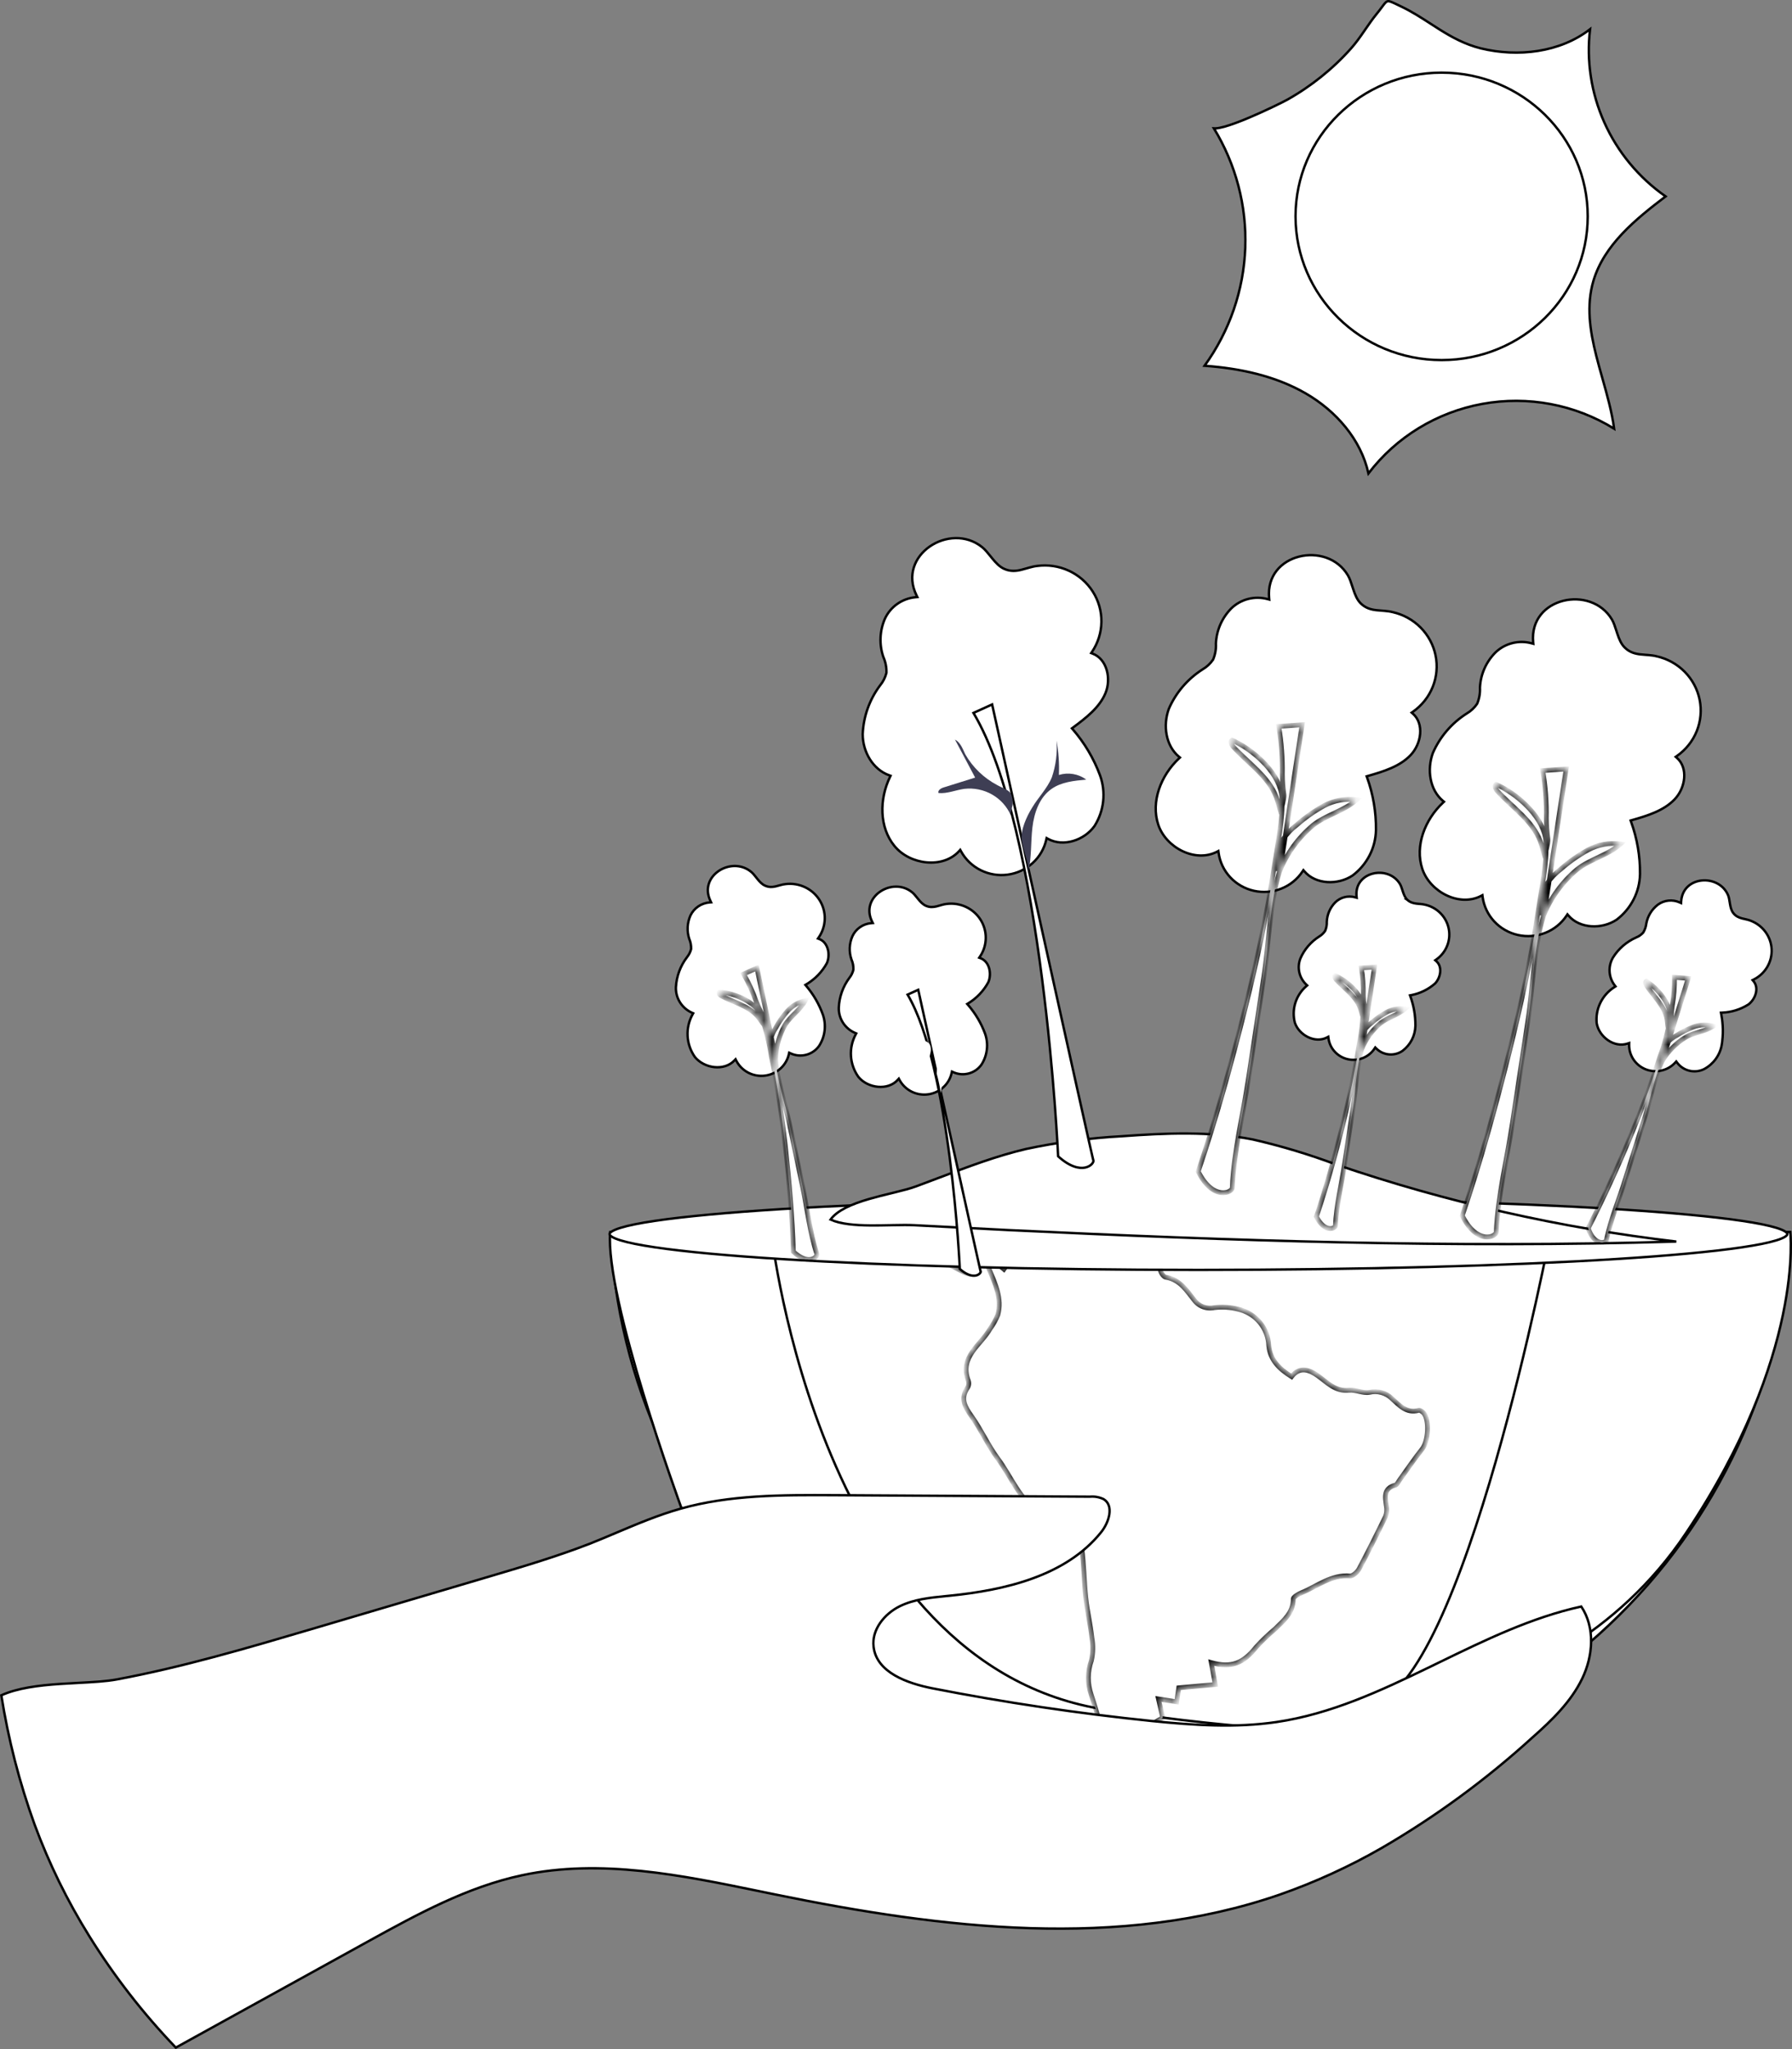 <svg width="224" height="256" viewBox="0 0 224 256" fill="none" xmlns="http://www.w3.org/2000/svg">
<rect x="0" y="0" width="224" height="256" fill="#808080" stroke="none"/>
<path d="M114.45 74.612L114.667 74.593L114.571 74.397C113.332 71.876 114.36 69.566 116.217 68.278C118.079 66.987 120.75 66.744 122.765 68.355C123.126 68.647 123.448 69.046 123.787 69.466C123.873 69.573 123.96 69.681 124.049 69.789C124.48 70.311 124.954 70.826 125.554 71.084L125.554 71.085C126.322 71.413 126.996 71.351 127.651 71.192C127.866 71.141 128.084 71.077 128.301 71.014C128.41 70.982 128.519 70.95 128.628 70.92C128.957 70.828 129.292 70.746 129.647 70.707L129.647 70.707L129.65 70.706C130.998 70.527 132.369 70.733 133.601 71.3C134.832 71.867 135.871 72.77 136.593 73.902C137.316 75.033 137.692 76.345 137.676 77.681C137.661 79.016 137.254 80.32 136.505 81.434L136.4 81.591L136.577 81.658C137.473 81.997 138.063 82.773 138.335 83.704C138.607 84.635 138.555 85.705 138.181 86.6C137.423 88.411 135.756 89.683 134.121 90.899L133.991 90.996L134.097 91.118C135.57 92.819 136.722 94.764 137.501 96.862C137.878 97.9 138.013 99.009 137.894 100.105C137.775 101.2 137.407 102.255 136.817 103.191C135.542 104.981 132.915 105.858 131.004 104.804L130.829 104.707L130.785 104.902C130.532 106.025 129.936 107.046 129.076 107.827C128.216 108.608 127.133 109.112 125.973 109.27C124.813 109.429 123.631 109.235 122.587 108.715C121.542 108.194 120.685 107.372 120.13 106.36L120.029 106.175L119.887 106.331C118.876 107.444 117.351 107.88 115.823 107.738C114.295 107.597 112.785 106.878 111.821 105.708C109.883 103.357 109.91 99.832 111.247 97.07L111.32 96.919L111.162 96.863C109.112 96.141 107.839 93.928 107.838 91.733C107.925 89.531 108.683 87.404 110.012 85.628C110.387 85.174 110.656 84.644 110.801 84.076L110.805 84.06L110.805 84.044C110.826 83.365 110.692 82.691 110.415 82.069C109.883 80.507 109.955 78.806 110.617 77.293C110.958 76.554 111.492 75.916 112.165 75.446C112.838 74.975 113.627 74.687 114.45 74.612Z" fill="white" stroke="black" stroke-width="0.3"/>
<path d="M76.308 153.931H223.763C222.906 172.561 214.788 190.155 201.088 203.058C187.35 215.998 169.06 223.222 150.036 223.222C131.011 223.222 112.721 215.998 98.983 203.058C85.284 190.155 77.165 172.561 76.308 153.931Z" fill="white" stroke="black" stroke-width="0.3"/>
<path d="M210.887 191.6L210.763 191.517C202.196 204.352 189.401 210.187 180.193 212.554C175.588 213.737 171.89 214.051 170.078 213.943C169.623 213.916 169.3 213.863 169.112 213.796C169.045 213.772 169.007 213.751 168.988 213.736C169.01 213.712 169.057 213.676 169.146 213.63C169.248 213.576 169.391 213.518 169.58 213.457C169.956 213.336 170.497 213.206 171.221 213.077C172.73 212.809 174.202 211.655 175.621 209.887C177.043 208.115 178.428 205.704 179.758 202.877C182.419 197.224 184.871 189.886 186.957 182.62C189.044 175.352 190.766 168.149 191.967 162.764C192.567 160.072 193.038 157.833 193.358 156.268C193.517 155.485 193.64 154.87 193.722 154.451C193.764 154.242 193.795 154.082 193.816 153.973L193.824 153.931H223.785C223.786 153.944 223.787 153.958 223.789 153.973C223.799 154.089 223.812 154.264 223.824 154.495C223.847 154.957 223.863 155.643 223.836 156.537C223.783 158.325 223.556 160.944 222.863 164.263C221.478 170.9 218.227 180.337 210.763 191.517L210.887 191.6Z" fill="white" stroke="black" stroke-width="0.3"/>
<path d="M85.144 188.297L85.137 188.284L85.134 188.275L85.113 188.218C85.095 188.168 85.068 188.094 85.032 187.996C84.962 187.801 84.858 187.514 84.727 187.146C84.464 186.409 84.089 185.347 83.642 184.047C82.748 181.447 81.564 177.896 80.406 174.089C79.248 170.282 78.116 166.221 77.324 162.603C76.549 159.06 76.105 155.958 76.273 153.934L96.454 154.325C96.454 154.333 96.456 154.342 96.457 154.351C96.469 154.453 96.488 154.605 96.515 154.804C96.567 155.201 96.65 155.785 96.767 156.528C97.001 158.015 97.376 160.146 97.937 162.718C99.059 167.863 100.929 174.78 103.917 181.866C109.891 196.03 120.356 210.915 138.304 213.609C156.18 216.292 167.58 216.563 174.515 216.161C177.983 215.96 180.336 215.591 181.823 215.271C182.449 215.136 182.922 215.01 183.26 214.909C183.126 215.03 182.965 215.171 182.78 215.331C182.121 215.9 181.144 216.704 179.878 217.644C177.347 219.526 173.658 221.951 169.033 224.124C159.783 228.472 146.793 231.813 131.814 227.8C116.831 223.786 105.161 213.909 97.233 205.026C93.269 200.586 90.243 196.397 88.209 193.318C87.191 191.779 86.422 190.517 85.907 189.641C85.649 189.203 85.455 188.861 85.326 188.629C85.261 188.513 85.213 188.424 85.18 188.365L85.144 188.297Z" fill="white" stroke="black" stroke-width="0.3"/>
<mask id="path-5-inside-1" fill="white">
<path d="M121.109 159.265C121.261 159.055 121.482 158.689 121.748 158.36C122.463 157.41 123.186 157.447 123.643 158.569C124.404 160.387 125.286 162.228 124.731 164.27C124.48 164.878 124.159 165.456 123.772 165.991C122.608 168.056 119.907 169.485 121.033 172.485C121.083 172.625 121.103 172.775 121.089 172.923C121.076 173.071 121.031 173.215 120.957 173.345C119.998 174.729 120.615 175.769 121.467 176.966C122.654 178.634 123.491 180.55 124.708 182.203C126.45 184.537 127.455 187.44 130.087 189.079C131.365 189.872 132.758 190.522 133.96 191.405C134.602 191.894 135.047 192.591 135.215 193.373C135.504 195.438 135.504 197.54 135.725 199.62C135.9 201.288 136.303 202.949 136.486 204.618C136.658 205.56 136.637 206.526 136.425 207.46C135.933 208.823 135.92 210.309 136.387 211.68C136.798 212.907 137.148 214.156 137.52 215.421C138.631 218.855 143.805 221.406 147.48 220.321L143.569 218.383C144.276 217.635 144.824 217.089 145.441 216.453L143.82 215.496L145.342 214.598C145.174 213.887 145.007 213.154 144.809 212.256L147.092 212.615C147.175 212.009 147.251 211.493 147.343 210.865C148.796 210.722 150.257 210.603 151.908 210.453C151.74 209.495 151.58 208.605 151.413 207.715C153.893 208.411 155.4 207.827 157.036 205.755C157.767 204.958 158.549 204.208 159.379 203.51C160.452 202.455 161.661 201.483 161.661 199.77C161.661 199.508 162.293 199.156 162.689 198.984C164.659 198.176 166.371 196.695 168.775 196.889C169.133 196.889 169.673 196.395 169.894 195.991C171.027 193.844 172.123 191.66 173.18 189.475C173.345 189.053 173.384 188.594 173.295 188.151C173.142 187.044 172.891 185.951 174.421 185.54C174.649 185.472 174.801 185.091 174.984 184.852C175.904 183.572 176.794 182.263 177.768 181.029C178.529 180.086 178.712 177.422 177.958 176.54C177.806 176.368 177.502 176.158 177.35 176.195C175.767 176.629 174.892 175.53 173.957 174.699C173.597 174.352 173.153 174.102 172.667 173.971C172.181 173.84 171.669 173.833 171.179 173.951C170.373 174.101 169.46 173.599 168.615 173.689C166.881 173.861 165.915 172.717 164.697 171.856C163.754 171.198 162.514 170.614 161.448 171.983C159.927 171.048 158.778 169.919 158.595 168.138C158.56 167.061 158.162 166.027 157.463 165.197C156.765 164.367 155.807 163.788 154.738 163.552C153.779 163.31 152.783 163.247 151.801 163.365C151.337 163.469 150.852 163.437 150.406 163.273C149.96 163.11 149.572 162.822 149.29 162.445C148.347 161.262 147.518 159.886 145.76 159.572C145.479 159.572 145.113 159.033 145.053 158.696C145.007 158.292 144.837 157.911 144.565 157.605C144.293 157.299 143.932 157.082 143.531 156.983C143.116 156.855 142.691 156.762 142.26 156.706C141.756 156.635 141.243 156.635 140.739 156.706C139.746 156.85 138.734 156.791 137.765 156.533C136.797 156.276 135.893 155.826 135.108 155.21C132.628 153.34 128.512 154.312 126.739 156.848L126.663 156.953C126.29 157.477 125.902 158.008 125.492 158.569C124.983 158.129 124.435 157.733 123.856 157.387C123.049 156.991 122.25 156.639 121.337 157.424C121.06 157.546 120.756 157.597 120.453 157.573C120.15 157.55 119.858 157.452 119.603 157.29C119.466 157.178 120.607 153.916 120.493 153.803H115.426C115.494 154.02 117.708 157.402 117.777 157.544L121.109 159.265Z"/>
</mask>
<path d="M121.109 159.265C121.261 159.055 121.482 158.689 121.748 158.36C122.463 157.41 123.186 157.447 123.643 158.569C124.404 160.387 125.286 162.228 124.731 164.27C124.48 164.878 124.159 165.456 123.772 165.991C122.608 168.056 119.907 169.485 121.033 172.485C121.083 172.625 121.103 172.775 121.089 172.923C121.076 173.071 121.031 173.215 120.957 173.345C119.998 174.729 120.615 175.769 121.467 176.966C122.654 178.634 123.491 180.55 124.708 182.203C126.45 184.537 127.455 187.44 130.087 189.079C131.365 189.872 132.758 190.522 133.96 191.405C134.602 191.894 135.047 192.591 135.215 193.373C135.504 195.438 135.504 197.54 135.725 199.62C135.9 201.288 136.303 202.949 136.486 204.618C136.658 205.56 136.637 206.526 136.425 207.46C135.933 208.823 135.92 210.309 136.387 211.68C136.798 212.907 137.148 214.156 137.52 215.421C138.631 218.855 143.805 221.406 147.48 220.321L143.569 218.383C144.276 217.635 144.824 217.089 145.441 216.453L143.82 215.496L145.342 214.598C145.174 213.887 145.007 213.154 144.809 212.256L147.092 212.615C147.175 212.009 147.251 211.493 147.343 210.865C148.796 210.722 150.257 210.603 151.908 210.453C151.74 209.495 151.58 208.605 151.413 207.715C153.893 208.411 155.4 207.827 157.036 205.755C157.767 204.958 158.549 204.208 159.379 203.51C160.452 202.455 161.661 201.483 161.661 199.77C161.661 199.508 162.293 199.156 162.689 198.984C164.659 198.176 166.371 196.695 168.775 196.889C169.133 196.889 169.673 196.395 169.894 195.991C171.027 193.844 172.123 191.66 173.18 189.475C173.345 189.053 173.384 188.594 173.295 188.151C173.142 187.044 172.891 185.951 174.421 185.54C174.649 185.472 174.801 185.091 174.984 184.852C175.904 183.572 176.794 182.263 177.768 181.029C178.529 180.086 178.712 177.422 177.958 176.54C177.806 176.368 177.502 176.158 177.35 176.195C175.767 176.629 174.892 175.53 173.957 174.699C173.597 174.352 173.153 174.102 172.667 173.971C172.181 173.84 171.669 173.833 171.179 173.951C170.373 174.101 169.46 173.599 168.615 173.689C166.881 173.861 165.915 172.717 164.697 171.856C163.754 171.198 162.514 170.614 161.448 171.983C159.927 171.048 158.778 169.919 158.595 168.138C158.56 167.061 158.162 166.027 157.463 165.197C156.765 164.367 155.807 163.788 154.738 163.552C153.779 163.31 152.783 163.247 151.801 163.365C151.337 163.469 150.852 163.437 150.406 163.273C149.96 163.11 149.572 162.822 149.29 162.445C148.347 161.262 147.518 159.886 145.76 159.572C145.479 159.572 145.113 159.033 145.053 158.696C145.007 158.292 144.837 157.911 144.565 157.605C144.293 157.299 143.932 157.082 143.531 156.983C143.116 156.855 142.691 156.762 142.26 156.706C141.756 156.635 141.243 156.635 140.739 156.706C139.746 156.85 138.734 156.791 137.765 156.533C136.797 156.276 135.893 155.826 135.108 155.21C132.628 153.34 128.512 154.312 126.739 156.848L126.663 156.953C126.29 157.477 125.902 158.008 125.492 158.569C124.983 158.129 124.435 157.733 123.856 157.387C123.049 156.991 122.25 156.639 121.337 157.424C121.06 157.546 120.756 157.597 120.453 157.573C120.15 157.55 119.858 157.452 119.603 157.29C119.466 157.178 120.607 153.916 120.493 153.803H115.426C115.494 154.02 117.708 157.402 117.777 157.544L121.109 159.265Z" fill="white"/>
<path d="M121.109 159.265L120.972 159.531L121.2 159.65L121.352 159.441L121.109 159.265ZM121.748 158.36L121.982 158.548L121.988 158.54L121.748 158.36ZM123.643 158.569L123.365 158.682L123.366 158.685L123.643 158.569ZM124.731 164.27L125.008 164.384L125.015 164.367L125.02 164.349L124.731 164.27ZM123.772 165.991L123.529 165.815L123.519 165.829L123.511 165.843L123.772 165.991ZM121.033 172.485L121.316 172.384L121.314 172.379L121.033 172.485ZM120.957 173.345L121.204 173.516L121.211 173.505L121.218 173.494L120.957 173.345ZM121.467 176.966L121.711 176.792L121.711 176.792L121.467 176.966ZM124.708 182.203L124.466 182.381L124.468 182.383L124.708 182.203ZM130.087 189.079L129.928 189.333L129.929 189.333L130.087 189.079ZM133.96 191.405L134.141 191.166L134.137 191.163L133.96 191.405ZM135.215 193.373L135.512 193.331L135.511 193.321L135.508 193.31L135.215 193.373ZM135.725 199.62L136.023 199.589L136.023 199.588L135.725 199.62ZM136.486 204.618L136.187 204.65L136.189 204.661L136.19 204.672L136.486 204.618ZM136.425 207.46L136.707 207.562L136.713 207.545L136.717 207.527L136.425 207.46ZM136.387 211.68L136.671 211.585L136.671 211.583L136.387 211.68ZM137.52 215.421L137.232 215.506L137.235 215.513L137.52 215.421ZM147.48 220.321L147.565 220.609L148.299 220.392L147.613 220.052L147.48 220.321ZM143.569 218.383L143.351 218.177L143.072 218.472L143.436 218.652L143.569 218.383ZM145.441 216.453L145.656 216.662L145.921 216.389L145.593 216.195L145.441 216.453ZM143.82 215.496L143.668 215.237L143.23 215.495L143.667 215.754L143.82 215.496ZM145.342 214.598L145.494 214.856L145.684 214.744L145.634 214.529L145.342 214.598ZM144.809 212.256L144.856 211.96L144.422 211.891L144.516 212.321L144.809 212.256ZM147.092 212.615L147.045 212.912L147.347 212.959L147.389 212.656L147.092 212.615ZM147.343 210.865L147.313 210.566L147.08 210.589L147.046 210.821L147.343 210.865ZM151.908 210.453L151.935 210.752L152.259 210.722L152.203 210.401L151.908 210.453ZM151.413 207.715L151.494 207.426L151.029 207.296L151.118 207.77L151.413 207.715ZM157.036 205.755L156.815 205.552L156.807 205.56L156.8 205.569L157.036 205.755ZM159.379 203.51L159.572 203.74L159.581 203.732L159.589 203.724L159.379 203.51ZM162.689 198.984L162.575 198.706L162.569 198.709L162.689 198.984ZM168.775 196.889L168.751 197.188L168.763 197.189H168.775V196.889ZM169.894 195.991L170.157 196.135L170.159 196.131L169.894 195.991ZM173.18 189.475L173.45 189.606L173.456 189.595L173.46 189.584L173.18 189.475ZM173.295 188.151L172.997 188.192L172.999 188.201L173.001 188.21L173.295 188.151ZM174.421 185.54L174.499 185.83L174.505 185.828L174.421 185.54ZM174.984 184.852L175.222 185.034L175.227 185.027L174.984 184.852ZM177.768 181.029L177.535 180.84L177.533 180.843L177.768 181.029ZM177.958 176.54L178.187 176.345L178.183 176.341L177.958 176.54ZM177.35 176.195L177.278 175.904L177.27 175.906L177.35 176.195ZM173.957 174.699L173.748 174.915L173.757 174.924L173.957 174.699ZM171.179 173.951L171.234 174.246L171.242 174.245L171.25 174.243L171.179 173.951ZM168.615 173.689L168.645 173.988L168.647 173.988L168.615 173.689ZM164.697 171.856L164.87 171.611L164.869 171.61L164.697 171.856ZM161.448 171.983L161.291 172.239L161.52 172.38L161.685 172.168L161.448 171.983ZM158.595 168.138L158.295 168.148L158.296 168.158L158.297 168.169L158.595 168.138ZM154.738 163.552L154.665 163.843L154.673 163.845L154.738 163.552ZM151.801 163.365L151.765 163.067L151.75 163.069L151.736 163.072L151.801 163.365ZM149.29 162.445L149.531 162.265L149.525 162.257L149.29 162.445ZM145.76 159.572L145.813 159.276L145.787 159.272H145.76V159.572ZM145.053 158.696L144.754 158.73L144.756 158.74L144.757 158.75L145.053 158.696ZM143.531 156.983L143.442 157.27L143.451 157.272L143.459 157.274L143.531 156.983ZM142.26 156.706L142.219 157.003L142.222 157.004L142.26 156.706ZM140.739 156.706L140.697 156.409L140.696 156.409L140.739 156.706ZM135.108 155.21L135.294 154.974L135.289 154.97L135.108 155.21ZM126.739 156.848L126.982 157.025L126.985 157.02L126.739 156.848ZM126.663 156.953L126.421 156.777L126.419 156.779L126.663 156.953ZM125.492 158.569L125.295 158.796L125.541 159.009L125.734 158.746L125.492 158.569ZM123.856 157.387L124.01 157.13L123.999 157.123L123.988 157.118L123.856 157.387ZM121.337 157.424L121.457 157.699L121.499 157.681L121.533 157.652L121.337 157.424ZM119.603 157.29L119.413 157.522L119.426 157.533L119.441 157.543L119.603 157.29ZM120.493 153.803L120.703 153.59L120.616 153.503H120.493V153.803ZM115.426 153.803V153.503H115.017L115.14 153.894L115.426 153.803ZM117.777 157.544L117.506 157.674L117.55 157.765L117.639 157.811L117.777 157.544ZM121.352 159.441C121.531 159.194 121.716 158.876 121.982 158.548L121.515 158.171C121.248 158.501 120.991 158.917 120.866 159.089L121.352 159.441ZM121.988 158.54C122.331 158.084 122.602 157.971 122.764 157.986C122.917 158 123.147 158.148 123.365 158.682L123.921 158.456C123.682 157.868 123.323 157.436 122.821 157.389C122.329 157.342 121.881 157.685 121.509 158.179L121.988 158.54ZM123.366 158.685C124.14 160.536 124.964 162.269 124.441 164.191L125.02 164.349C125.608 162.186 124.667 160.239 123.919 158.453L123.366 158.685ZM124.453 164.156C124.212 164.742 123.902 165.299 123.529 165.815L124.015 166.167C124.416 165.613 124.749 165.014 125.008 164.384L124.453 164.156ZM123.511 165.843C123.235 166.332 122.865 166.79 122.466 167.261C122.073 167.725 121.648 168.206 121.297 168.717C120.943 169.232 120.651 169.795 120.528 170.438C120.403 171.085 120.453 171.793 120.752 172.59L121.314 172.379C121.05 171.677 121.015 171.081 121.117 170.551C121.219 170.018 121.465 169.532 121.791 169.057C122.12 168.578 122.518 168.127 122.924 167.649C123.323 167.177 123.727 166.682 124.033 166.138L123.511 165.843ZM120.751 172.586C120.786 172.685 120.8 172.791 120.791 172.896L121.388 172.949C121.405 172.758 121.38 172.565 121.316 172.384L120.751 172.586ZM120.791 172.896C120.781 173.002 120.749 173.104 120.697 173.196L121.218 173.494C121.313 173.327 121.371 173.141 121.388 172.949L120.791 172.896ZM120.71 173.174C120.187 173.93 120.079 174.623 120.241 175.296C120.397 175.943 120.799 176.546 121.222 177.14L121.711 176.792C121.282 176.189 120.95 175.674 120.824 175.155C120.706 174.663 120.768 174.144 121.204 173.516L120.71 173.174ZM121.222 177.14C121.805 177.96 122.304 178.841 122.815 179.739C123.324 180.631 123.846 181.538 124.466 182.381L124.95 182.025C124.353 181.215 123.847 180.337 123.337 179.442C122.829 178.551 122.315 177.641 121.711 176.792L121.222 177.14ZM124.468 182.383C124.894 182.954 125.278 183.563 125.657 184.187C126.034 184.808 126.41 185.449 126.812 186.066C127.62 187.303 128.558 188.48 129.928 189.333L130.246 188.824C128.984 188.038 128.103 186.945 127.315 185.738C126.919 185.132 126.553 184.507 126.17 183.876C125.788 183.248 125.393 182.619 124.948 182.024L124.468 182.383ZM129.929 189.333C130.575 189.734 131.253 190.101 131.904 190.469C132.56 190.84 133.196 191.217 133.782 191.647L134.137 191.163C133.521 190.711 132.86 190.32 132.2 189.947C131.535 189.571 130.877 189.216 130.245 188.824L129.929 189.333ZM133.778 191.644C134.364 192.09 134.769 192.725 134.922 193.436L135.508 193.31C135.325 192.458 134.84 191.698 134.141 191.166L133.778 191.644ZM134.918 193.415C135.061 194.434 135.132 195.466 135.196 196.509C135.26 197.549 135.315 198.603 135.426 199.652L136.023 199.588C135.914 198.557 135.859 197.52 135.795 196.473C135.731 195.428 135.658 194.376 135.512 193.331L134.918 193.415ZM135.426 199.651C135.515 200.497 135.662 201.339 135.807 202.17C135.953 203.005 136.097 203.827 136.187 204.65L136.784 204.585C136.691 203.739 136.543 202.897 136.398 202.067C136.252 201.233 136.109 200.411 136.023 199.589L135.426 199.651ZM136.19 204.672C136.356 205.574 136.336 206.499 136.132 207.394L136.717 207.527C136.939 206.553 136.96 205.546 136.781 204.564L136.19 204.672ZM136.143 207.359C135.628 208.786 135.614 210.341 136.103 211.777L136.671 211.583C136.226 210.277 136.238 208.861 136.707 207.562L136.143 207.359ZM136.102 211.775C136.511 212.995 136.858 214.236 137.233 215.506L137.808 215.336C137.437 214.077 137.084 212.819 136.671 211.585L136.102 211.775ZM137.235 215.513C137.824 217.333 139.47 218.881 141.406 219.835C143.344 220.789 145.635 221.178 147.565 220.609L147.395 220.033C145.649 220.549 143.516 220.205 141.671 219.296C139.824 218.387 138.328 216.943 137.806 215.328L137.235 215.513ZM147.613 220.052L143.702 218.115L143.436 218.652L147.346 220.59L147.613 220.052ZM143.787 218.59C144.493 217.843 145.035 217.302 145.656 216.662L145.225 216.244C144.613 216.876 144.06 217.428 143.351 218.177L143.787 218.59ZM145.593 216.195L143.973 215.237L143.667 215.754L145.288 216.711L145.593 216.195ZM143.972 215.754L145.494 214.856L145.189 214.339L143.668 215.237L143.972 215.754ZM145.634 214.529C145.467 213.82 145.3 213.088 145.102 212.192L144.516 212.321C144.714 213.22 144.882 213.954 145.05 214.667L145.634 214.529ZM144.762 212.552L147.045 212.912L147.138 212.319L144.856 211.96L144.762 212.552ZM147.389 212.656C147.472 212.052 147.548 211.537 147.64 210.908L147.046 210.821C146.955 211.449 146.878 211.967 146.794 212.574L147.389 212.656ZM147.372 211.163C148.824 211.021 150.28 210.902 151.935 210.752L151.881 210.154C150.233 210.304 148.768 210.424 147.313 210.566L147.372 211.163ZM152.203 210.401C152.036 209.443 151.876 208.551 151.708 207.659L151.118 207.77C151.285 208.659 151.445 209.548 151.612 210.505L152.203 210.401ZM151.332 208.004C152.608 208.362 153.672 208.401 154.642 208.055C155.608 207.711 156.436 206.998 157.271 205.941L156.8 205.569C155.999 206.584 155.256 207.199 154.44 207.49C153.628 207.78 152.699 207.764 151.494 207.426L151.332 208.004ZM157.257 205.957C157.979 205.17 158.752 204.429 159.572 203.74L159.186 203.281C158.346 203.987 157.554 204.745 156.815 205.552L157.257 205.957ZM159.589 203.724C160.624 202.706 161.961 201.637 161.961 199.77H161.361C161.361 201.329 160.279 202.204 159.169 203.296L159.589 203.724ZM161.961 199.77C161.961 199.818 161.938 199.818 161.989 199.761C162.032 199.714 162.102 199.655 162.196 199.591C162.383 199.462 162.622 199.34 162.808 199.259L162.569 198.709C162.36 198.8 162.085 198.939 161.857 199.096C161.744 199.173 161.631 199.262 161.544 199.36C161.464 199.448 161.361 199.59 161.361 199.77H161.961ZM162.802 199.262C163.309 199.054 163.797 198.804 164.272 198.554C164.752 198.303 165.216 198.053 165.694 197.833C166.646 197.397 167.621 197.097 168.751 197.188L168.799 196.59C167.526 196.487 166.443 196.83 165.444 197.288C164.948 197.516 164.465 197.775 163.993 198.023C163.519 198.272 163.053 198.51 162.575 198.706L162.802 199.262ZM168.775 197.189C168.929 197.189 169.078 197.138 169.205 197.074C169.335 197.008 169.462 196.919 169.579 196.822C169.809 196.628 170.026 196.376 170.157 196.135L169.63 195.848C169.541 196.011 169.377 196.208 169.193 196.362C169.102 196.438 169.014 196.498 168.935 196.538C168.853 196.579 168.8 196.589 168.775 196.589V197.189ZM170.159 196.131C171.295 193.981 172.392 191.793 173.45 189.606L172.91 189.344C171.854 191.526 170.76 193.708 169.628 195.851L170.159 196.131ZM173.46 189.584C173.645 189.108 173.69 188.591 173.589 188.091L173.001 188.21C173.079 188.597 173.044 188.998 172.901 189.366L173.46 189.584ZM173.592 188.11C173.552 187.824 173.51 187.563 173.49 187.31C173.47 187.059 173.475 186.841 173.519 186.653C173.562 186.471 173.643 186.316 173.783 186.184C173.927 186.05 174.149 185.923 174.499 185.83L174.343 185.25C173.927 185.362 173.608 185.527 173.373 185.747C173.135 185.97 173.001 186.235 172.935 186.515C172.87 186.791 172.87 187.079 172.892 187.357C172.914 187.633 172.961 187.924 172.997 188.192L173.592 188.11ZM174.505 185.828C174.627 185.792 174.721 185.719 174.791 185.65C174.861 185.581 174.92 185.5 174.969 185.427C175.017 185.354 175.065 185.274 175.106 185.208C175.149 185.138 175.186 185.081 175.222 185.033L174.745 184.67C174.69 184.742 174.639 184.822 174.595 184.893C174.549 184.968 174.511 185.033 174.47 185.093C174.429 185.154 174.396 185.196 174.368 185.225C174.339 185.254 174.328 185.254 174.336 185.252L174.505 185.828ZM175.227 185.027C176.154 183.739 177.035 182.442 178.004 181.214L177.533 180.843C176.553 182.084 175.654 183.406 174.74 184.676L175.227 185.027ZM178.002 181.217C178.227 180.937 178.396 180.551 178.513 180.135C178.633 179.715 178.706 179.244 178.731 178.777C178.755 178.311 178.73 177.84 178.648 177.423C178.566 177.011 178.423 176.621 178.187 176.345L177.73 176.734C177.871 176.899 177.987 177.174 178.059 177.539C178.13 177.899 178.154 178.318 178.132 178.746C178.109 179.173 178.042 179.6 177.936 179.972C177.83 180.348 177.69 180.648 177.535 180.84L178.002 181.217ZM178.183 176.341C178.086 176.231 177.948 176.116 177.81 176.032C177.74 175.99 177.662 175.95 177.581 175.924C177.506 175.9 177.395 175.875 177.278 175.904L177.421 176.487C177.38 176.497 177.365 176.485 177.395 176.494C177.418 176.502 177.454 176.519 177.499 176.546C177.589 176.6 177.679 176.676 177.734 176.738L178.183 176.341ZM177.27 175.906C176.572 176.098 176.042 175.954 175.567 175.665C175.064 175.359 174.653 174.916 174.156 174.475L173.757 174.924C174.196 175.313 174.691 175.835 175.255 176.178C175.847 176.538 176.546 176.727 177.429 176.485L177.27 175.906ZM174.165 174.483C173.768 174.101 173.279 173.825 172.745 173.681L172.589 174.26C173.026 174.378 173.425 174.604 173.748 174.915L174.165 174.483ZM172.745 173.681C172.21 173.537 171.647 173.53 171.109 173.659L171.25 174.243C171.69 174.136 172.151 174.142 172.589 174.26L172.745 173.681ZM171.125 173.656C170.791 173.718 170.42 173.647 169.976 173.55C169.556 173.457 169.065 173.34 168.584 173.391L168.647 173.988C169.011 173.949 169.398 174.037 169.847 174.136C170.272 174.229 170.762 174.334 171.234 174.246L171.125 173.656ZM168.586 173.391C167.8 173.469 167.19 173.252 166.618 172.904C166.329 172.727 166.051 172.518 165.764 172.293C165.48 172.072 165.182 171.832 164.87 171.611L164.524 172.101C164.821 172.311 165.1 172.537 165.394 172.766C165.684 172.993 165.985 173.22 166.306 173.416C166.956 173.812 167.696 174.082 168.645 173.988L168.586 173.391ZM164.869 171.61C164.39 171.276 163.791 170.926 163.149 170.861C162.475 170.793 161.801 171.041 161.212 171.799L161.685 172.168C162.161 171.556 162.64 171.412 163.088 171.458C163.569 171.507 164.061 171.778 164.526 172.102L164.869 171.61ZM161.606 171.728C160.114 170.811 159.062 169.75 158.894 168.107L158.297 168.169C158.494 170.088 159.74 171.285 161.291 172.239L161.606 171.728ZM158.895 168.128C158.857 166.984 158.434 165.885 157.693 165.004L157.234 165.39C157.889 166.169 158.262 167.139 158.295 168.148L158.895 168.128ZM157.693 165.004C156.952 164.123 155.935 163.509 154.803 163.259L154.673 163.845C155.678 164.067 156.579 164.611 157.234 165.39L157.693 165.004ZM154.811 163.261C153.817 163.01 152.784 162.945 151.765 163.067L151.837 163.663C152.783 163.549 153.742 163.61 154.665 163.843L154.811 163.261ZM151.736 163.072C151.327 163.163 150.901 163.135 150.509 162.992L150.303 163.555C150.803 163.738 151.346 163.774 151.867 163.658L151.736 163.072ZM150.509 162.992C150.117 162.848 149.777 162.595 149.531 162.265L149.05 162.624C149.367 163.048 149.803 163.372 150.303 163.555L150.509 162.992ZM149.525 162.257C148.618 161.121 147.709 159.615 145.813 159.276L145.707 159.867C147.326 160.156 148.076 161.404 149.056 162.632L149.525 162.257ZM145.76 159.272C145.782 159.272 145.769 159.279 145.719 159.242C145.673 159.208 145.618 159.152 145.563 159.079C145.448 158.927 145.367 158.752 145.348 158.643L144.757 158.75C144.799 158.978 144.931 159.24 145.085 159.442C145.163 159.545 145.256 159.645 145.36 159.723C145.459 159.797 145.598 159.872 145.76 159.872V159.272ZM145.351 158.663C145.299 158.197 145.102 157.758 144.789 157.406L144.341 157.804C144.572 158.064 144.716 158.388 144.754 158.73L145.351 158.663ZM144.789 157.406C144.477 157.053 144.062 156.805 143.602 156.692L143.459 157.274C143.802 157.359 144.11 157.544 144.341 157.804L144.789 157.406ZM143.619 156.696C143.189 156.563 142.747 156.467 142.299 156.409L142.222 157.004C142.636 157.058 143.044 157.147 143.442 157.27L143.619 156.696ZM142.302 156.409C141.77 156.334 141.229 156.334 140.697 156.409L140.78 157.003C141.257 156.936 141.742 156.936 142.219 157.003L142.302 156.409ZM140.696 156.409C139.743 156.547 138.772 156.49 137.843 156.243L137.688 156.823C138.696 157.091 139.749 157.152 140.782 157.003L140.696 156.409ZM137.843 156.243C136.913 155.996 136.046 155.564 135.294 154.974L134.923 155.446C135.739 156.087 136.681 156.556 137.688 156.823L137.843 156.243ZM135.289 154.97C133.964 153.971 132.221 153.744 130.597 154.083C128.974 154.423 127.43 155.336 126.493 156.677L126.985 157.02C127.821 155.824 129.222 154.984 130.72 154.67C132.218 154.357 133.773 154.579 134.928 155.45L135.289 154.97ZM126.497 156.672L126.421 156.777L126.906 157.129L126.982 157.025L126.497 156.672ZM126.419 156.779C126.047 157.301 125.66 157.831 125.25 158.392L125.734 158.746C126.144 158.185 126.534 157.653 126.908 157.127L126.419 156.779ZM125.688 158.342C125.166 157.89 124.604 157.485 124.01 157.13L123.702 157.645C124.266 157.982 124.8 158.367 125.295 158.796L125.688 158.342ZM123.988 157.118C123.591 156.922 123.142 156.709 122.665 156.664C122.164 156.616 121.656 156.754 121.142 157.197L121.533 157.652C121.931 157.309 122.28 157.23 122.608 157.261C122.96 157.295 123.315 157.455 123.723 157.656L123.988 157.118ZM121.217 157.15C120.985 157.251 120.73 157.294 120.476 157.274L120.43 157.873C120.781 157.9 121.135 157.84 121.457 157.699L121.217 157.15ZM120.476 157.274C120.222 157.255 119.977 157.173 119.764 157.037L119.441 157.543C119.738 157.732 120.078 157.845 120.43 157.873L120.476 157.274ZM119.793 157.058C119.871 157.122 119.886 157.202 119.888 157.212C119.892 157.234 119.891 157.246 119.891 157.241C119.892 157.234 119.894 157.21 119.902 157.165C119.917 157.078 119.948 156.95 119.99 156.791C120.074 156.473 120.199 156.056 120.327 155.633C120.453 155.213 120.582 154.787 120.672 154.459C120.717 154.296 120.754 154.151 120.776 154.04C120.787 153.986 120.796 153.93 120.8 153.88C120.801 153.856 120.802 153.822 120.798 153.786C120.795 153.764 120.783 153.668 120.703 153.59L120.283 154.017C120.21 153.946 120.203 153.863 120.202 153.86C120.2 153.843 120.201 153.833 120.201 153.839C120.2 153.85 120.197 153.876 120.188 153.922C120.17 154.011 120.137 154.14 120.093 154.3C120.006 154.619 119.88 155.037 119.752 155.46C119.625 155.881 119.498 156.307 119.41 156.636C119.367 156.8 119.331 156.947 119.311 157.06C119.301 157.115 119.293 157.173 119.292 157.225C119.291 157.251 119.291 157.288 119.299 157.328C119.305 157.357 119.326 157.451 119.413 157.522L119.793 157.058ZM120.493 153.503H115.426V154.103H120.493V153.503ZM115.14 153.894C115.154 153.94 115.182 153.992 115.199 154.023C115.222 154.064 115.251 154.115 115.286 154.174C115.355 154.29 115.448 154.443 115.558 154.618C115.777 154.97 116.063 155.419 116.349 155.864C116.632 156.306 116.921 156.755 117.138 157.092C117.247 157.262 117.339 157.406 117.405 157.512C117.479 157.629 117.508 157.677 117.506 157.674L118.047 157.414C118.029 157.376 117.973 157.287 117.913 157.191C117.845 157.084 117.752 156.939 117.643 156.768C117.422 156.425 117.141 155.988 116.854 155.54C116.569 155.095 116.284 154.649 116.067 154.301C115.958 154.126 115.867 153.978 115.802 153.868C115.769 153.812 115.744 153.768 115.726 153.736C115.703 153.694 115.706 153.694 115.712 153.713L115.14 153.894ZM117.639 157.811L120.972 159.531L121.247 158.998L117.914 157.278L117.639 157.811Z" fill="black" mask="url(#path-5-inside-1)"/>
<path d="M197.772 209.714L197.772 209.714C196.379 212.602 194.003 214.905 191.562 217.059L191.56 217.06C185.791 222.316 179.466 226.949 172.695 230.882C168.639 233.21 164.371 235.159 159.946 236.706C139.908 243.619 117.826 240.957 96.998 236.7C96.345 236.567 95.691 236.432 95.035 236.297C85.209 234.273 75.077 232.186 65.271 234.277C58.398 235.741 52.163 239.157 46.057 242.522L46.057 242.522L21.978 255.813C17.89 251.553 14.264 246.885 11.159 241.886L11.159 241.885C8.411 237.476 6.122 232.806 4.325 227.945C2.429 222.703 1.037 217.297 0.166 211.799C2.172 210.893 4.803 210.567 7.42 210.386C8.195 210.333 8.97 210.292 9.726 210.252C11.552 210.155 13.268 210.065 14.613 209.815L14.613 209.815C22.853 208.273 30.917 205.895 38.95 203.526L38.974 203.519L38.974 203.519L61.297 196.92L61.255 196.777L61.297 196.92C65.496 195.679 69.671 194.435 73.779 192.839L73.78 192.839C74.874 192.403 75.956 191.946 77.035 191.491C79.677 190.376 82.303 189.268 85.056 188.489L85.056 188.489C91.233 186.738 97.762 186.767 104.21 186.797L136.249 186.984V186.984L136.262 186.983C136.846 186.934 137.432 187.041 137.958 187.295C138.601 187.693 138.785 188.391 138.669 189.179C138.552 189.971 138.132 190.822 137.617 191.452L137.617 191.453C133.23 196.878 125.686 198.663 118.629 199.366L118.629 199.366C118.499 199.379 118.368 199.391 118.238 199.404C116.273 199.598 114.235 199.799 112.453 200.682C110.55 201.625 108.936 203.604 109.198 205.742C109.384 207.355 110.453 208.497 111.844 209.308C113.233 210.118 114.964 210.61 116.522 210.922L116.523 210.922C125.617 212.703 134.782 214.068 144.018 215.016L144.018 215.016C149.17 215.532 154.405 215.901 159.545 215.142C166.342 214.144 172.57 211.245 178.755 208.244C179.132 208.061 179.508 207.878 179.885 207.695C185.666 204.883 191.438 202.075 197.658 200.708C199.404 203.312 199.151 206.864 197.772 209.714Z" fill="white" stroke="black" stroke-width="0.3"/>
<path d="M223.42 154.178C223.42 154.253 223.356 154.371 223.11 154.523C222.875 154.668 222.514 154.817 222.027 154.966C221.056 155.264 219.616 155.553 217.751 155.829C214.025 156.382 208.629 156.879 201.956 157.298C188.612 158.134 170.174 158.652 149.807 158.652C129.441 158.652 111.003 158.134 97.659 157.298C90.986 156.879 85.59 156.382 81.864 155.829C79.999 155.553 78.559 155.264 77.587 154.966C77.1 154.817 76.74 154.668 76.504 154.523C76.259 154.371 76.195 154.253 76.195 154.178C76.195 154.103 76.259 153.985 76.504 153.833C76.74 153.687 77.1 153.539 77.587 153.39C78.559 153.092 79.999 152.803 81.864 152.527C85.59 151.974 90.986 151.477 97.659 151.058C111.003 150.222 129.441 149.704 149.807 149.704C170.174 149.704 188.612 150.222 201.956 151.058C208.629 151.477 214.025 151.974 217.751 152.527C219.616 152.803 221.056 153.092 222.027 153.39C222.514 153.539 222.875 153.687 223.11 153.833C223.356 153.985 223.42 154.103 223.42 154.178Z" fill="white" stroke="black" stroke-width="0.3"/>
<path d="M108.791 153.097C106.889 153.08 105.066 152.931 103.817 152.366C104.228 151.797 104.875 151.319 105.676 150.908C106.54 150.464 107.569 150.105 108.642 149.793C109.556 149.528 110.495 149.299 111.386 149.082C111.54 149.045 111.693 149.007 111.844 148.97C112.863 148.72 113.8 148.481 114.519 148.213C115.496 147.853 116.469 147.484 117.442 147.115C121.002 145.764 124.551 144.417 128.271 143.543C132.21 142.703 136.212 142.171 140.237 141.953L140.24 141.953C145.717 141.557 151.252 141.304 156.616 142.362C160.167 143.176 163.658 144.226 167.064 145.505L167.064 145.505L167.068 145.506C180.834 150.197 195.071 153.417 209.534 155.112C181.688 155.955 153.829 155.012 126.008 153.676C122.103 153.481 118.2 153.279 114.3 153.07L114.3 153.07C113.548 153.03 112.662 153.042 111.721 153.061C111.577 153.063 111.431 153.067 111.285 153.07C110.473 153.087 109.627 153.104 108.791 153.097Z" fill="white" stroke="black" stroke-width="0.3"/>
<path d="M132.265 144.458L132.263 144.401C132.259 144.323 132.253 144.207 132.245 144.055C132.23 143.75 132.206 143.302 132.172 142.726C132.104 141.575 131.998 139.914 131.843 137.876C131.532 133.8 131.027 128.214 130.245 122.175C129.464 116.137 128.407 109.643 126.994 103.751C125.6 97.94 123.857 92.703 121.682 89.066L124.016 88.008L124.116 88.462L124.513 90.257C124.854 91.804 125.343 94.015 125.93 96.669C127.103 101.979 128.67 109.064 130.244 116.168C131.817 123.272 133.397 130.395 134.597 135.78C135.196 138.473 135.701 140.731 136.062 142.335C136.243 143.137 136.387 143.775 136.49 144.223C136.542 144.447 136.583 144.623 136.612 144.748C136.641 144.868 136.661 144.951 136.671 144.979C136.682 145.012 136.684 145.071 136.655 145.152C136.626 145.232 136.571 145.325 136.486 145.418C136.317 145.604 136.04 145.783 135.661 145.864C134.917 146.024 133.755 145.808 132.265 144.458Z" fill="white" stroke="black" stroke-width="0.3"/>
<path d="M158.449 74.848L158.657 74.904L158.638 74.69C158.391 71.901 160.185 70.098 162.387 69.539C164.596 68.979 167.18 69.679 168.486 71.876C168.722 72.277 168.881 72.768 169.047 73.284C169.088 73.41 169.129 73.537 169.172 73.665C169.386 74.303 169.642 74.951 170.109 75.402L170.109 75.402C170.709 75.976 171.362 76.152 172.032 76.231C172.249 76.257 172.474 76.273 172.699 76.289C172.814 76.298 172.929 76.306 173.043 76.316C173.384 76.344 173.726 76.385 174.072 76.472L174.072 76.472L174.076 76.473C175.407 76.77 176.623 77.44 177.576 78.401C178.529 79.362 179.179 80.574 179.447 81.889C179.715 83.205 179.591 84.568 179.089 85.816C178.587 87.064 177.728 88.142 176.617 88.922L176.46 89.031L176.604 89.157C177.324 89.788 177.596 90.718 177.516 91.681C177.435 92.646 177 93.627 176.328 94.335C174.968 95.767 172.948 96.38 170.985 96.943L170.831 96.987L170.886 97.138C171.646 99.241 172.021 101.459 171.995 103.691C171.975 104.794 171.702 105.878 171.196 106.863C170.69 107.846 169.966 108.706 169.076 109.376C167.236 110.607 164.46 110.511 163.053 108.863L162.924 108.712L162.814 108.877C162.173 109.84 161.248 110.588 160.161 111.02C159.075 111.451 157.88 111.545 156.737 111.29C155.595 111.034 154.559 110.441 153.77 109.59C152.981 108.739 152.476 107.672 152.322 106.531L152.294 106.32L152.105 106.418C150.76 107.109 149.173 106.988 147.793 106.324C146.413 105.66 145.26 104.462 144.784 103.032C143.826 100.156 145.115 96.87 147.369 94.758L147.492 94.642L147.363 94.533C145.706 93.142 145.353 90.621 146.097 88.576C146.976 86.547 148.451 84.821 150.334 83.621C150.85 83.319 151.291 82.908 151.628 82.419L151.636 82.406L151.642 82.392C151.908 81.763 152.026 81.083 151.989 80.403C152.059 78.762 152.739 77.203 153.9 76.021C154.485 75.448 155.213 75.037 156.012 74.831C156.812 74.625 157.652 74.63 158.449 74.848Z" fill="white" stroke="black" stroke-width="0.3"/>
<mask id="path-12-inside-2" fill="white">
<path d="M159.797 108.833C159.744 107.456 159.706 105.99 160.421 104.808C160.872 104.147 161.429 103.563 162.072 103.08C163.117 102.154 164.262 101.346 165.488 100.671C166.728 99.997 168.156 99.735 169.559 99.922C167.999 101.329 165.755 101.8 164.127 103.102C162.262 104.67 160.819 106.667 159.927 108.915C158.687 112.948 158.626 117.818 157.987 122C157.348 126.182 156.708 130.491 156.062 134.718C155.392 139.207 154.221 143.853 154.038 148.372C154.038 149.008 151.634 150.063 149.777 146.359C152.06 139.626 153.947 132.766 155.666 125.89C157.119 120.032 158.405 114.115 159.295 108.145C159.699 105.451 160.383 102.384 160.239 99.661C160.079 96.78 156.99 93.96 154.525 92.725C154.358 92.636 154.183 92.553 154.008 92.478C153.749 92.658 153.947 93.062 154.16 93.302C156.031 95.351 158.55 96.99 159.531 99.571C159.79 100.252 159.927 100.97 160.163 101.658C160.011 101.217 160.558 99.93 160.49 99.294C160.366 98.447 160.3 97.592 160.292 96.735C160.324 94.731 160.174 92.728 159.843 90.75L162.765 90.548C162.765 90.548 161.532 98.628 160.011 108.751"/>
</mask>
<path d="M159.797 108.833C159.744 107.456 159.706 105.99 160.421 104.808C160.872 104.147 161.429 103.563 162.072 103.08C163.117 102.154 164.262 101.346 165.488 100.671C166.728 99.997 168.156 99.735 169.559 99.922C167.999 101.329 165.755 101.8 164.127 103.102C162.262 104.67 160.819 106.667 159.927 108.915C158.687 112.948 158.626 117.818 157.987 122C157.348 126.182 156.708 130.491 156.062 134.718C155.392 139.207 154.221 143.853 154.038 148.372C154.038 149.008 151.634 150.063 149.777 146.359C152.06 139.626 153.947 132.766 155.666 125.89C157.119 120.032 158.405 114.115 159.295 108.145C159.699 105.451 160.383 102.384 160.239 99.661C160.079 96.78 156.99 93.96 154.525 92.725C154.358 92.636 154.183 92.553 154.008 92.478C153.749 92.658 153.947 93.062 154.16 93.302C156.031 95.351 158.55 96.99 159.531 99.571C159.79 100.252 159.927 100.97 160.163 101.658C160.011 101.217 160.558 99.93 160.49 99.294C160.366 98.447 160.3 97.592 160.292 96.735C160.324 94.731 160.174 92.728 159.843 90.75L162.765 90.548C162.765 90.548 161.532 98.628 160.011 108.751" fill="white"/>
<path d="M160.421 104.808L160.173 104.639L160.169 104.646L160.165 104.653L160.421 104.808ZM162.072 103.08L162.253 103.319L162.262 103.312L162.271 103.304L162.072 103.08ZM165.488 100.671L165.345 100.407L165.344 100.408L165.488 100.671ZM169.559 99.922L169.76 100.145L170.241 99.711L169.599 99.625L169.559 99.922ZM164.127 103.102L163.939 102.868L163.934 102.872L164.127 103.102ZM159.927 108.915L159.648 108.804L159.644 108.816L159.64 108.827L159.927 108.915ZM156.062 134.718L155.765 134.673L155.765 134.674L156.062 134.718ZM154.038 148.372L153.738 148.36V148.372H154.038ZM149.777 146.359L149.493 146.263L149.453 146.382L149.509 146.494L149.777 146.359ZM155.666 125.89L155.957 125.963L155.957 125.963L155.666 125.89ZM159.295 108.145L158.999 108.1L158.999 108.1L159.295 108.145ZM160.239 99.661L160.538 99.645L160.538 99.644L160.239 99.661ZM154.525 92.725L154.383 92.99L154.391 92.994L154.525 92.725ZM154.008 92.478L154.125 92.203L153.973 92.137L153.836 92.232L154.008 92.478ZM154.16 93.302L153.936 93.501L153.938 93.504L154.16 93.302ZM159.531 99.571L159.812 99.464L159.812 99.464L159.531 99.571ZM160.163 101.658L159.879 101.756L160.446 101.561L160.163 101.658ZM160.49 99.294L160.788 99.262L160.787 99.251L160.49 99.294ZM160.292 96.735L159.992 96.731L159.992 96.738L160.292 96.735ZM159.843 90.75L159.822 90.451L159.493 90.474L159.547 90.8L159.843 90.75ZM162.765 90.548L163.061 90.594L163.118 90.223L162.744 90.249L162.765 90.548ZM160.097 108.821C160.043 107.428 160.017 106.056 160.678 104.963L160.165 104.653C159.395 105.924 159.445 107.485 159.498 108.844L160.097 108.821ZM160.669 104.977C161.101 104.343 161.636 103.783 162.253 103.319L161.892 102.84C161.223 103.343 160.642 103.95 160.173 104.639L160.669 104.977ZM162.271 103.304C163.299 102.394 164.426 101.599 165.633 100.933L165.344 100.408C164.098 101.094 162.934 101.915 161.873 102.855L162.271 103.304ZM165.632 100.934C166.815 100.291 168.179 100.04 169.519 100.22L169.599 99.625C168.133 99.429 166.641 99.703 165.345 100.407L165.632 100.934ZM169.358 99.7C168.615 100.37 167.703 100.823 166.74 101.281C165.79 101.732 164.786 102.191 163.939 102.868L164.314 103.336C165.095 102.712 166.028 102.284 166.997 101.822C167.954 101.368 168.943 100.882 169.76 100.145L169.358 99.7ZM163.934 102.872C162.031 104.473 160.559 106.51 159.648 108.804L160.206 109.026C161.079 106.824 162.492 104.868 164.32 103.332L163.934 102.872ZM159.64 108.827C159.011 110.871 158.684 113.12 158.433 115.368C158.181 117.627 158.009 119.871 157.69 121.955L158.283 122.045C158.604 119.947 158.781 117.664 159.03 115.435C159.279 113.194 159.602 110.991 160.214 109.003L159.64 108.827ZM157.69 121.955C157.049 126.15 156.414 130.435 155.765 134.673L156.358 134.764C157.003 130.548 157.646 126.215 158.283 122.045L157.69 121.955ZM155.765 134.674C155.431 136.914 154.973 139.184 154.572 141.482C154.172 143.773 153.83 146.08 153.738 148.36L154.338 148.384C154.428 146.145 154.764 143.869 155.163 141.586C155.56 139.309 156.023 137.011 156.359 134.763L155.765 134.674ZM153.738 148.372C153.738 148.358 153.743 148.378 153.701 148.427C153.663 148.473 153.595 148.529 153.496 148.58C153.3 148.68 153.004 148.747 152.646 148.696C151.943 148.595 150.947 148.023 150.046 146.225L149.509 146.494C150.464 148.399 151.598 149.152 152.561 149.29C153.036 149.358 153.458 149.274 153.77 149.113C153.926 149.034 154.061 148.932 154.161 148.813C154.258 148.697 154.338 148.545 154.338 148.372H153.738ZM150.061 146.456C152.348 139.712 154.237 132.843 155.957 125.963L155.375 125.818C153.657 132.689 151.772 139.541 149.493 146.263L150.061 146.456ZM155.957 125.963C157.412 120.099 158.7 114.172 159.592 108.189L158.999 108.1C158.11 114.058 156.827 119.966 155.375 125.818L155.957 125.963ZM159.592 108.189C159.99 105.529 160.685 102.408 160.538 99.645L159.939 99.677C160.082 102.36 159.407 105.373 158.999 108.1L159.592 108.189ZM160.538 99.644C160.453 98.107 159.591 96.619 158.469 95.375C157.343 94.127 155.924 93.091 154.659 92.457L154.391 92.994C155.591 93.595 156.949 94.586 158.024 95.777C159.102 96.972 159.865 98.334 159.939 99.677L160.538 99.644ZM154.667 92.461C154.49 92.366 154.307 92.28 154.125 92.203L153.89 92.754C154.058 92.826 154.225 92.905 154.383 92.99L154.667 92.461ZM153.836 92.232C153.554 92.428 153.558 92.74 153.618 92.95C153.678 93.16 153.81 93.36 153.936 93.501L154.384 93.102C154.297 93.004 154.223 92.882 154.195 92.785C154.182 92.738 154.185 92.716 154.185 92.713C154.185 92.713 154.185 92.716 154.182 92.721C154.178 92.726 154.176 92.727 154.179 92.725L153.836 92.232ZM153.938 93.504C154.414 94.025 154.93 94.519 155.445 95.002C155.963 95.487 156.478 95.959 156.967 96.449C157.943 97.427 158.783 98.446 159.251 99.677L159.812 99.464C159.298 98.115 158.388 97.024 157.392 96.025C156.894 95.526 156.367 95.043 155.856 94.564C155.342 94.082 154.841 93.603 154.381 93.099L153.938 93.504ZM159.251 99.677C159.374 100.003 159.47 100.34 159.566 100.691C159.661 101.038 159.757 101.4 159.879 101.755L160.446 101.561C160.332 101.228 160.242 100.887 160.145 100.532C160.049 100.182 159.947 99.82 159.812 99.464L159.251 99.677ZM160.446 101.56C160.434 101.526 160.427 101.428 160.456 101.236C160.483 101.059 160.531 100.849 160.587 100.619C160.64 100.394 160.7 100.15 160.741 99.923C160.782 99.7 160.81 99.466 160.788 99.262L160.192 99.326C160.204 99.441 160.189 99.605 160.151 99.816C160.114 100.023 160.059 100.248 160.003 100.479C159.949 100.705 159.894 100.94 159.863 101.148C159.833 101.342 159.815 101.57 159.879 101.756L160.446 101.56ZM160.787 99.251C160.665 98.417 160.6 97.575 160.592 96.733L159.992 96.738C160 97.608 160.067 98.477 160.193 99.338L160.787 99.251ZM160.592 96.74C160.624 94.718 160.473 92.697 160.139 90.701L159.547 90.8C159.875 92.76 160.024 94.745 159.992 96.731L160.592 96.74ZM159.864 91.05L162.785 90.848L162.744 90.249L159.822 90.451L159.864 91.05ZM162.765 90.548C162.468 90.503 162.468 90.503 162.468 90.503C162.468 90.503 162.468 90.503 162.468 90.504C162.468 90.504 162.468 90.504 162.468 90.505C162.468 90.506 162.468 90.507 162.467 90.509C162.467 90.513 162.466 90.519 162.465 90.527C162.462 90.542 162.459 90.566 162.454 90.596C162.445 90.658 162.431 90.75 162.412 90.87C162.376 91.111 162.321 91.466 162.252 91.924C162.112 92.84 161.911 94.166 161.662 95.809C161.163 99.094 160.475 103.645 159.714 108.706L160.307 108.795C161.068 103.734 161.757 99.184 162.255 95.899C162.504 94.256 162.706 92.93 162.845 92.014C162.915 91.556 162.969 91.201 163.005 90.96C163.024 90.84 163.038 90.748 163.047 90.687C163.052 90.656 163.055 90.633 163.058 90.617C163.059 90.609 163.06 90.603 163.06 90.6C163.061 90.597 163.061 90.596 163.061 90.595C163.061 90.595 163.061 90.594 163.061 90.594C163.061 90.594 163.061 90.594 163.061 90.594C163.061 90.594 163.061 90.594 162.765 90.548Z" fill="black" mask="url(#path-12-inside-2)"/>
<path d="M191.454 80.369L191.662 80.426L191.643 80.211C191.396 77.422 193.19 75.621 195.392 75.063C197.601 74.504 200.185 75.204 201.491 77.397C201.721 77.794 201.877 78.278 202.041 78.787C202.083 78.919 202.126 79.052 202.171 79.186C202.385 79.825 202.643 80.473 203.114 80.923L203.114 80.924C203.714 81.497 204.367 81.673 205.036 81.752C205.254 81.778 205.479 81.794 205.704 81.811C205.819 81.819 205.934 81.827 206.048 81.837C206.389 81.865 206.731 81.906 207.077 81.993L207.077 81.993L207.08 81.994C208.412 82.291 209.628 82.961 210.581 83.922C211.534 84.884 212.184 86.095 212.452 87.411C212.72 88.726 212.596 90.09 212.094 91.338C211.592 92.585 210.733 93.664 209.621 94.443L209.465 94.553L209.608 94.679C210.325 95.309 210.599 96.24 210.521 97.203C210.441 98.167 210.009 99.149 209.333 99.857C207.965 101.289 205.953 101.901 203.983 102.464L203.828 102.509L203.883 102.66C204.645 104.762 205.024 106.981 205 109.212C204.977 110.315 204.702 111.398 204.196 112.382C203.691 113.365 202.968 114.225 202.081 114.898C200.241 116.128 197.465 116.033 196.058 114.384L195.929 114.233L195.819 114.399C195.178 115.362 194.253 116.11 193.166 116.541C192.08 116.973 190.885 117.067 189.742 116.811C188.6 116.556 187.564 115.963 186.775 115.112C185.986 114.261 185.481 113.193 185.327 112.053L185.299 111.842L185.11 111.939C183.765 112.631 182.178 112.509 180.798 111.846C179.418 111.182 178.265 109.984 177.788 108.554C176.831 105.678 178.12 102.392 180.374 100.279L180.497 100.163L180.367 100.055C178.703 98.663 178.358 96.143 179.102 94.09C179.982 92.064 181.457 90.341 183.339 89.143C183.855 88.84 184.296 88.43 184.632 87.94L184.641 87.927L184.647 87.913C184.91 87.283 185.028 86.604 184.994 85.924C185.064 84.283 185.743 82.724 186.905 81.542C187.489 80.969 188.218 80.558 189.017 80.351C189.816 80.145 190.657 80.151 191.454 80.369Z" fill="white" stroke="black" stroke-width="0.3"/>
<mask id="path-15-inside-3" fill="white">
<path d="M192.802 114.354C192.749 112.978 192.711 111.511 193.419 110.329C193.872 109.668 194.432 109.084 195.077 108.601C196.121 107.676 197.267 106.868 198.493 106.192C199.733 105.518 201.16 105.255 202.564 105.444C201.004 106.85 198.76 107.322 197.131 108.623C195.266 110.193 193.822 112.189 192.924 114.436C191.692 118.469 191.631 123.339 190.992 127.521C190.352 131.704 189.706 136.013 189.067 140.24C188.397 144.729 187.225 149.375 187.035 153.893C187.035 154.529 184.639 155.584 182.782 151.881C185.065 145.148 186.952 138.287 188.663 131.412C190.124 125.554 191.41 119.636 192.3 113.666C192.696 110.973 193.388 107.905 193.236 105.182C193.084 102.302 189.987 99.481 187.53 98.247C187.362 98.157 187.187 98.075 187.012 98C186.754 98.179 186.944 98.583 187.165 98.823C189.036 100.873 191.555 102.511 192.536 105.092C192.795 105.773 192.932 106.491 193.168 107.179C193.015 106.738 193.563 105.451 193.487 104.815C193.371 103.967 193.305 103.113 193.289 102.257C193.329 100.252 193.178 98.249 192.84 96.272L195.77 96.07C195.77 96.07 194.537 104.15 193 114.272"/>
</mask>
<path d="M192.802 114.354C192.749 112.978 192.711 111.511 193.419 110.329C193.872 109.668 194.432 109.084 195.077 108.601C196.121 107.676 197.267 106.868 198.493 106.192C199.733 105.518 201.16 105.255 202.564 105.444C201.004 106.85 198.76 107.322 197.131 108.623C195.266 110.193 193.822 112.189 192.924 114.436C191.692 118.469 191.631 123.339 190.992 127.521C190.352 131.704 189.706 136.013 189.067 140.24C188.397 144.729 187.225 149.375 187.035 153.893C187.035 154.529 184.639 155.584 182.782 151.881C185.065 145.148 186.952 138.287 188.663 131.412C190.124 125.554 191.41 119.636 192.3 113.666C192.696 110.973 193.388 107.905 193.236 105.182C193.084 102.302 189.987 99.481 187.53 98.247C187.362 98.157 187.187 98.075 187.012 98C186.754 98.179 186.944 98.583 187.165 98.823C189.036 100.873 191.555 102.511 192.536 105.092C192.795 105.773 192.932 106.491 193.168 107.179C193.015 106.738 193.563 105.451 193.487 104.815C193.371 103.967 193.305 103.113 193.289 102.257C193.329 100.252 193.178 98.249 192.84 96.272L195.77 96.07C195.77 96.07 194.537 104.15 193 114.272" fill="white"/>
<path d="M193.419 110.329L193.171 110.16L193.166 110.167L193.161 110.175L193.419 110.329ZM195.077 108.601L195.257 108.841L195.267 108.834L195.276 108.825L195.077 108.601ZM198.493 106.192L198.35 105.928L198.349 105.929L198.493 106.192ZM202.564 105.444L202.765 105.667L203.246 105.233L202.604 105.146L202.564 105.444ZM197.131 108.623L196.944 108.389L196.938 108.394L197.131 108.623ZM192.924 114.436L192.646 114.325L192.641 114.337L192.637 114.349L192.924 114.436ZM189.067 140.24L188.77 140.195L188.77 140.196L189.067 140.24ZM187.035 153.893L186.735 153.881V153.893H187.035ZM182.782 151.881L182.498 151.785L182.458 151.903L182.514 152.015L182.782 151.881ZM188.663 131.412L188.372 131.339L188.372 131.339L188.663 131.412ZM192.3 113.666L192.597 113.71L192.597 113.709L192.3 113.666ZM193.236 105.182L192.936 105.198L192.937 105.199L193.236 105.182ZM187.53 98.247L187.388 98.511L187.395 98.515L187.53 98.247ZM187.012 98L187.13 97.724L186.978 97.659L186.841 97.753L187.012 98ZM187.165 98.823L187.386 98.621L187.385 98.619L187.165 98.823ZM192.536 105.092L192.817 104.986L192.816 104.986L192.536 105.092ZM193.168 107.179L192.884 107.277L193.451 107.082L193.168 107.179ZM193.487 104.815L193.785 104.78L193.784 104.775L193.487 104.815ZM193.289 102.257L192.989 102.251L192.989 102.262L193.289 102.257ZM192.84 96.272L192.82 95.972L192.489 95.995L192.545 96.322L192.84 96.272ZM195.77 96.07L196.066 96.115L196.123 95.745L195.749 95.77L195.77 96.07ZM193.102 114.343C193.048 112.949 193.022 111.576 193.676 110.483L193.161 110.175C192.4 111.446 192.45 113.006 192.503 114.366L193.102 114.343ZM193.666 110.499C194.101 109.865 194.638 109.305 195.257 108.841L194.897 108.361C194.226 108.863 193.643 109.471 193.171 110.16L193.666 110.499ZM195.276 108.825C196.304 107.915 197.431 107.12 198.638 106.455L198.349 105.929C197.103 106.616 195.939 107.436 194.878 108.376L195.276 108.825ZM198.637 106.455C199.82 105.812 201.183 105.561 202.524 105.741L202.604 105.146C201.137 104.95 199.646 105.224 198.35 105.928L198.637 106.455ZM202.363 105.221C201.62 105.891 200.707 106.344 199.744 106.802C198.795 107.254 197.791 107.712 196.944 108.389L197.319 108.858C198.1 108.233 199.033 107.805 200.002 107.344C200.958 106.889 201.948 106.403 202.765 105.667L202.363 105.221ZM196.938 108.394C195.036 109.995 193.562 112.032 192.646 114.325L193.203 114.548C194.082 112.347 195.497 110.391 197.325 108.853L196.938 108.394ZM192.637 114.349C192.012 116.393 191.687 118.642 191.437 120.89C191.186 123.149 191.013 125.393 190.695 127.476L191.288 127.567C191.609 125.468 191.786 123.186 192.033 120.956C192.282 118.715 192.603 116.512 193.211 114.524L192.637 114.349ZM190.695 127.476C190.056 131.659 189.409 135.968 188.77 140.195L189.363 140.285C190.002 136.057 190.649 131.749 191.288 127.567L190.695 127.476ZM188.77 140.196C188.436 142.436 187.978 144.705 187.576 147.004C187.175 149.295 186.831 151.601 186.736 153.881L187.335 153.906C187.429 151.667 187.767 149.391 188.167 147.107C188.565 144.831 189.028 142.533 189.363 140.284L188.77 140.196ZM186.735 153.893C186.735 153.88 186.74 153.9 186.699 153.949C186.66 153.995 186.593 154.051 186.495 154.101C186.299 154.202 186.005 154.269 185.648 154.217C184.946 154.116 183.952 153.544 183.05 151.746L182.514 152.015C183.469 153.921 184.601 154.673 185.562 154.811C186.037 154.88 186.457 154.795 186.769 154.635C186.924 154.555 187.059 154.453 187.159 154.334C187.256 154.218 187.335 154.066 187.335 153.893H186.735ZM183.066 151.977C185.352 145.233 187.242 138.364 188.955 131.484L188.372 131.339C186.662 138.21 184.777 145.062 182.498 151.785L183.066 151.977ZM188.955 131.484C190.417 125.621 191.705 119.693 192.597 113.71L192.003 113.622C191.115 119.579 189.832 125.487 188.372 131.339L188.955 131.484ZM192.597 113.709C192.987 111.052 193.69 107.929 193.536 105.165L192.937 105.199C193.086 107.882 192.404 110.893 192.003 113.622L192.597 113.709ZM193.536 105.166C193.454 103.628 192.592 102.14 191.47 100.896C190.344 99.648 188.925 98.612 187.664 97.979L187.395 98.515C188.592 99.116 189.95 100.107 191.025 101.298C192.103 102.493 192.866 103.855 192.936 105.198L193.536 105.166ZM187.672 97.982C187.495 97.888 187.312 97.802 187.13 97.724L186.895 98.276C187.063 98.348 187.23 98.426 187.388 98.511L187.672 97.982ZM186.841 97.753C186.562 97.948 186.56 98.257 186.62 98.469C186.679 98.681 186.812 98.882 186.944 99.026L187.385 98.619C187.297 98.524 187.224 98.403 187.198 98.308C187.185 98.262 187.188 98.24 187.189 98.237C187.189 98.236 187.188 98.239 187.185 98.243C187.182 98.248 187.181 98.248 187.184 98.246L186.841 97.753ZM186.943 99.025C187.419 99.547 187.935 100.04 188.45 100.523C188.968 101.008 189.483 101.481 189.972 101.97C190.948 102.949 191.787 103.967 192.256 105.199L192.816 104.986C192.303 103.636 191.393 102.545 190.397 101.546C189.899 101.047 189.372 100.564 188.861 100.085C188.347 99.604 187.846 99.124 187.386 98.621L186.943 99.025ZM192.256 105.199C192.379 105.524 192.475 105.862 192.571 106.212C192.666 106.559 192.762 106.922 192.884 107.277L193.451 107.082C193.337 106.749 193.247 106.408 193.15 106.054C193.054 105.703 192.951 105.341 192.817 104.986L192.256 105.199ZM193.451 107.082C193.439 107.047 193.432 106.949 193.461 106.758C193.487 106.58 193.536 106.37 193.591 106.14C193.644 105.915 193.703 105.671 193.743 105.443C193.783 105.22 193.809 104.984 193.785 104.78L193.189 104.851C193.203 104.964 193.19 105.128 193.152 105.339C193.116 105.545 193.062 105.77 193.007 106.001C192.953 106.227 192.898 106.462 192.867 106.669C192.838 106.863 192.82 107.091 192.884 107.277L193.451 107.082ZM193.784 104.775C193.669 103.938 193.604 103.095 193.589 102.251L192.989 102.262C193.005 103.13 193.072 103.996 193.19 104.856L193.784 104.775ZM193.589 102.263C193.629 100.239 193.477 98.217 193.136 96.221L192.545 96.322C192.879 98.281 193.028 100.265 192.989 102.251L193.589 102.263ZM192.861 96.571L195.79 96.369L195.749 95.77L192.82 95.972L192.861 96.571ZM195.77 96.07C195.473 96.024 195.473 96.024 195.473 96.024C195.473 96.025 195.473 96.025 195.473 96.025C195.473 96.025 195.473 96.025 195.473 96.026C195.473 96.027 195.472 96.028 195.472 96.03C195.472 96.034 195.471 96.04 195.469 96.048C195.467 96.063 195.464 96.087 195.459 96.118C195.449 96.179 195.435 96.271 195.417 96.391C195.38 96.632 195.326 96.987 195.256 97.445C195.117 98.361 194.915 99.687 194.665 101.33C194.164 104.615 193.472 109.166 192.704 114.227L193.297 114.317C194.065 109.256 194.758 104.705 195.258 101.42C195.508 99.777 195.71 98.451 195.85 97.535C195.919 97.078 195.974 96.722 196.01 96.482C196.029 96.361 196.043 96.27 196.052 96.208C196.057 96.177 196.06 96.154 196.063 96.138C196.064 96.13 196.065 96.125 196.065 96.121C196.066 96.119 196.066 96.117 196.066 96.116C196.066 96.116 196.066 96.115 196.066 96.115C196.066 96.115 196.066 96.115 196.066 96.115C196.066 96.115 196.066 96.115 195.77 96.07Z" fill="black" mask="url(#path-15-inside-3)"/>
<path d="M169.374 112.097L169.582 112.154L169.563 111.94C169.434 110.423 170.409 109.441 171.619 109.138C172.835 108.834 174.256 109.224 174.992 110.436C175.12 110.653 175.206 110.917 175.299 111.205C175.322 111.276 175.345 111.349 175.37 111.422C175.49 111.779 175.638 112.157 175.915 112.42L175.914 112.42L175.919 112.424C176.277 112.74 176.655 112.84 177.033 112.889C177.154 112.905 177.281 112.915 177.405 112.926C177.469 112.931 177.532 112.937 177.595 112.943C177.782 112.961 177.968 112.985 178.157 113.033L178.157 113.033L178.16 113.034C178.887 113.202 179.549 113.572 180.067 114.099C180.586 114.626 180.94 115.288 181.087 116.006C181.234 116.724 181.168 117.469 180.898 118.151C180.627 118.834 180.163 119.427 179.56 119.858L179.407 119.968L179.548 120.092C179.926 120.427 180.069 120.92 180.024 121.438C179.978 121.955 179.745 122.482 179.39 122.865C178.551 123.602 177.527 124.105 176.423 124.322L176.252 124.355L176.311 124.52C176.73 125.689 176.938 126.922 176.926 128.162C176.912 128.767 176.761 129.362 176.483 129.902C176.205 130.441 175.809 130.913 175.321 131.283C174.829 131.625 174.228 131.783 173.627 131.73C173.024 131.677 172.462 131.415 172.039 130.992L171.909 130.862L171.808 131.014C171.457 131.54 170.95 131.949 170.356 132.184C169.762 132.42 169.109 132.472 168.484 132.333C167.859 132.194 167.292 131.871 166.86 131.407C166.427 130.943 166.149 130.361 166.063 129.738L166.034 129.528L165.846 129.625C165.117 129.999 164.255 129.933 163.5 129.568C162.747 129.203 162.119 128.548 161.858 127.77C161.646 126.958 161.665 126.105 161.914 125.302C162.164 124.499 162.634 123.778 163.274 123.22L163.398 123.112L163.279 122.999C162.844 122.585 162.543 122.055 162.414 121.475C162.286 120.895 162.334 120.291 162.553 119.739C163.04 118.618 163.856 117.666 164.897 117.003C165.191 116.827 165.443 116.591 165.635 116.309L165.643 116.297L165.649 116.283C165.801 115.924 165.87 115.535 165.851 115.147C165.89 114.245 166.264 113.388 166.903 112.739C167.219 112.427 167.615 112.202 168.049 112.089C168.484 111.976 168.941 111.979 169.374 112.097Z" fill="white" stroke="black" stroke-width="0.3"/>
<mask id="path-18-inside-4" fill="white">
<path d="M170.145 131.023C170.043 130.257 170.164 129.479 170.495 128.778C170.742 128.407 171.054 128.08 171.415 127.813C171.997 127.293 172.638 126.842 173.325 126.467C174.02 126.088 174.821 125.941 175.608 126.048C174.74 126.796 173.492 127.095 172.564 127.821C171.523 128.699 170.716 129.813 170.213 131.068C169.529 133.312 169.491 136.043 169.133 138.377L168.06 145.492C167.687 147.99 167.033 150.601 166.927 153.122C166.927 153.482 165.587 154.065 164.553 152C165.808 148.26 166.881 144.407 167.84 140.561C168.654 137.292 169.361 133.985 169.863 130.649C170.193 129.09 170.369 127.505 170.388 125.913C170.305 124.305 168.578 122.726 167.2 122.038L166.911 121.896C166.767 122 166.911 122.225 166.995 122.359C168.045 123.504 169.452 124.417 170 125.861C170.145 126.242 170.221 126.609 170.35 127.028C170.267 126.781 170.571 126.063 170.533 125.711C170.464 125.235 170.426 124.755 170.419 124.275C170.442 123.152 170.358 122.03 170.168 120.923L171.803 120.811L170.282 130.978"/>
</mask>
<path d="M170.145 131.023C170.043 130.257 170.164 129.479 170.495 128.778C170.742 128.407 171.054 128.08 171.415 127.813C171.997 127.293 172.638 126.842 173.325 126.467C174.02 126.088 174.821 125.941 175.608 126.048C174.74 126.796 173.492 127.095 172.564 127.821C171.523 128.699 170.716 129.813 170.213 131.068C169.529 133.312 169.491 136.043 169.133 138.377L168.06 145.492C167.687 147.99 167.033 150.601 166.927 153.122C166.927 153.482 165.587 154.065 164.553 152C165.808 148.26 166.881 144.407 167.84 140.561C168.654 137.292 169.361 133.985 169.863 130.649C170.193 129.09 170.369 127.505 170.388 125.913C170.305 124.305 168.578 122.726 167.2 122.038L166.911 121.896C166.767 122 166.911 122.225 166.995 122.359C168.045 123.504 169.452 124.417 170 125.861C170.145 126.242 170.221 126.609 170.35 127.028C170.267 126.781 170.571 126.063 170.533 125.711C170.464 125.235 170.426 124.755 170.419 124.275C170.442 123.152 170.358 122.03 170.168 120.923L171.803 120.811L170.282 130.978" fill="white"/>
<path d="M170.495 128.778L170.245 128.612L170.233 128.63L170.224 128.65L170.495 128.778ZM171.415 127.813L171.594 128.055L171.605 128.046L171.615 128.037L171.415 127.813ZM173.325 126.467L173.469 126.73L173.469 126.73L173.325 126.467ZM175.608 126.048L175.804 126.275L176.307 125.84L175.648 125.75L175.608 126.048ZM172.564 127.821L172.379 127.584L172.371 127.591L172.564 127.821ZM170.213 131.068L169.935 130.956L169.93 130.968L169.926 130.98L170.213 131.068ZM169.133 138.377L168.836 138.331L168.836 138.332L169.133 138.377ZM168.06 145.492L167.764 145.447L167.763 145.447L168.06 145.492ZM166.927 153.122L166.627 153.11V153.122H166.927ZM164.553 152L164.268 151.905L164.229 152.023L164.285 152.135L164.553 152ZM167.84 140.561L168.131 140.634L168.131 140.634L167.84 140.561ZM169.863 130.649L169.57 130.587L169.568 130.595L169.567 130.604L169.863 130.649ZM170.388 125.913L170.688 125.917L170.688 125.907L170.688 125.897L170.388 125.913ZM167.2 122.038L167.335 121.769L167.333 121.769L167.2 122.038ZM166.911 121.896L167.044 121.626L166.882 121.547L166.735 121.653L166.911 121.896ZM166.995 122.359L166.74 122.518L166.755 122.542L166.774 122.562L166.995 122.359ZM170 125.861L170.281 125.754L170.281 125.754L170 125.861ZM170.35 127.028L170.066 127.124L170.637 126.939L170.35 127.028ZM170.533 125.711L170.831 125.679L170.83 125.668L170.533 125.711ZM170.419 124.275L170.119 124.268L170.119 124.279L170.419 124.275ZM170.168 120.923L170.147 120.624L169.816 120.646L169.872 120.974L170.168 120.923ZM171.803 120.811L172.1 120.855L172.155 120.486L171.783 120.511L171.803 120.811ZM170.442 130.983C170.348 130.275 170.46 129.555 170.766 128.907L170.224 128.65C169.868 129.403 169.738 130.239 169.847 131.062L170.442 130.983ZM170.745 128.945C170.973 128.602 171.26 128.301 171.594 128.055L171.237 127.572C170.848 127.859 170.512 128.211 170.245 128.612L170.745 128.945ZM171.615 128.037C172.18 127.533 172.802 127.094 173.469 126.73L173.181 126.203C172.474 126.589 171.814 127.054 171.216 127.59L171.615 128.037ZM173.469 126.73C174.107 126.382 174.843 126.246 175.567 126.345L175.648 125.75C174.798 125.635 173.932 125.793 173.181 126.203L173.469 126.73ZM175.412 125.821C175.012 126.165 174.519 126.411 173.978 126.673C173.45 126.928 172.874 127.198 172.379 127.584L172.749 128.057C173.183 127.718 173.695 127.476 174.239 127.213C174.771 126.956 175.335 126.679 175.804 126.275L175.412 125.821ZM172.371 127.591C171.293 128.501 170.456 129.656 169.935 130.956L170.492 131.179C170.976 129.971 171.754 128.897 172.758 128.05L172.371 127.591ZM169.926 130.98C169.575 132.13 169.392 133.397 169.252 134.655C169.111 135.925 169.014 137.172 168.836 138.331L169.429 138.422C169.609 137.248 169.71 135.963 169.849 134.722C169.988 133.47 170.166 132.25 170.5 131.155L169.926 130.98ZM168.836 138.332L167.764 145.447L168.357 145.536L169.43 138.422L168.836 138.332ZM167.763 145.447C167.397 147.903 166.734 150.57 166.627 153.11L167.226 153.135C167.332 150.633 167.978 148.077 168.357 145.536L167.763 145.447ZM166.627 153.122C166.627 153.075 166.647 153.057 166.637 153.07C166.628 153.08 166.606 153.1 166.564 153.122C166.48 153.165 166.344 153.199 166.171 153.173C165.836 153.125 165.311 152.845 164.821 151.866L164.285 152.135C164.829 153.221 165.491 153.681 166.085 153.767C166.375 153.809 166.638 153.759 166.838 153.656C166.938 153.605 167.028 153.537 167.097 153.454C167.164 153.374 167.227 153.26 167.227 153.122H166.627ZM164.837 152.096C166.096 148.345 167.171 144.484 168.131 140.634L167.548 140.489C166.591 144.329 165.52 148.174 164.268 151.905L164.837 152.096ZM168.131 140.634C168.946 137.358 169.656 134.042 170.16 130.693L169.567 130.604C169.066 133.929 168.361 137.226 167.548 140.489L168.131 140.634ZM170.157 130.711C170.49 129.133 170.668 127.528 170.688 125.917L170.088 125.909C170.069 127.481 169.895 129.048 169.57 130.587L170.157 130.711ZM170.688 125.897C170.641 124.996 170.139 124.136 169.502 123.429C168.862 122.719 168.056 122.13 167.335 121.769L167.066 122.306C167.722 122.634 168.468 123.178 169.057 123.831C169.649 124.488 170.052 125.222 170.089 125.929L170.688 125.897ZM167.333 121.769L167.044 121.626L166.779 122.165L167.068 122.307L167.333 121.769ZM166.735 121.653C166.63 121.729 166.571 121.836 166.555 121.95C166.54 122.053 166.561 122.145 166.583 122.211C166.625 122.338 166.704 122.46 166.74 122.518L167.25 122.201C167.227 122.165 167.207 122.133 167.189 122.099C167.17 122.066 167.158 122.04 167.152 122.022C167.145 122.001 167.152 122.01 167.149 122.036C167.146 122.052 167.141 122.072 167.128 122.093C167.116 122.114 167.1 122.129 167.087 122.139L166.735 121.653ZM166.774 122.562C167.045 122.858 167.337 123.136 167.626 123.406C167.917 123.678 168.203 123.939 168.474 124.21C169.015 124.752 169.468 125.305 169.72 125.967L170.281 125.754C169.984 124.973 169.46 124.348 168.898 123.786C168.618 123.505 168.32 123.233 168.035 122.967C167.748 122.699 167.47 122.434 167.216 122.157L166.774 122.562ZM169.72 125.967C169.862 126.342 169.922 126.659 170.064 127.116L170.637 126.939C170.52 126.559 170.428 126.143 170.281 125.754L169.72 125.967ZM170.634 126.931C170.639 126.945 170.63 126.918 170.645 126.812C170.659 126.719 170.685 126.608 170.716 126.478C170.746 126.355 170.78 126.215 170.804 126.084C170.827 125.957 170.845 125.811 170.831 125.679L170.235 125.743C170.239 125.787 170.234 125.862 170.213 125.977C170.193 126.087 170.164 126.208 170.133 126.339C170.103 126.464 170.071 126.6 170.052 126.723C170.036 126.832 170.02 126.988 170.066 127.124L170.634 126.931ZM170.83 125.668C170.762 125.205 170.725 124.738 170.719 124.27L170.119 124.279C170.126 124.773 170.165 125.265 170.236 125.754L170.83 125.668ZM170.719 124.281C170.742 123.139 170.657 121.998 170.463 120.872L169.872 120.974C170.059 122.062 170.141 123.165 170.119 124.268L170.719 124.281ZM170.188 121.222L171.824 121.11L171.783 120.511L170.147 120.624L170.188 121.222ZM171.507 120.766L169.985 130.933L170.578 131.022L172.1 120.855L171.507 120.766Z" fill="black" mask="url(#path-18-inside-4)"/>
<path d="M209.936 112.733L210.132 112.82L210.147 112.606C210.255 111.002 211.426 110.13 212.731 110.001C214.041 109.872 215.453 110.496 216.021 111.866C216.117 112.114 216.162 112.399 216.211 112.704C216.224 112.786 216.237 112.869 216.252 112.953C216.318 113.34 216.412 113.747 216.657 114.064C216.963 114.468 217.35 114.631 217.74 114.736C217.864 114.77 217.994 114.798 218.121 114.826C218.189 114.841 218.257 114.856 218.322 114.872C218.514 114.917 218.699 114.968 218.877 115.045L218.877 115.045L218.882 115.047C219.611 115.334 220.241 115.82 220.697 116.449C221.153 117.077 221.415 117.82 221.453 118.59C221.49 119.36 221.302 120.125 220.911 120.794C220.519 121.462 219.94 122.006 219.242 122.36L219.073 122.446L219.195 122.59C219.537 122.998 219.612 123.533 219.483 124.066C219.355 124.599 219.026 125.116 218.583 125.469C217.601 126.099 216.465 126.459 215.293 126.511L215.12 126.519L215.153 126.69C215.401 127.968 215.422 129.278 215.213 130.563C215.099 131.194 214.841 131.792 214.46 132.312C214.079 132.832 213.583 133.261 213.01 133.568C212.442 133.846 211.791 133.918 211.174 133.77C210.556 133.622 210.012 133.263 209.638 132.759L209.53 132.612L209.407 132.747C208.957 133.24 208.365 133.587 207.709 133.74C207.053 133.893 206.365 133.845 205.737 133.603C205.11 133.36 204.573 132.935 204.199 132.385C203.824 131.835 203.63 131.186 203.642 130.524L203.646 130.312L203.445 130.379C202.612 130.657 201.724 130.456 201.001 129.961C200.279 129.467 199.735 128.689 199.585 127.838C199.497 126.959 199.656 126.073 200.046 125.278C200.436 124.48 201.043 123.804 201.8 123.324L201.938 123.236L201.838 123.106C201.457 122.607 201.235 122.009 201.199 121.387C201.163 120.766 201.314 120.147 201.634 119.61C202.32 118.52 203.321 117.655 204.508 117.126C204.846 116.994 205.148 116.786 205.391 116.52L205.401 116.509L205.409 116.496C205.618 116.147 205.749 115.759 205.794 115.356C205.969 114.424 206.49 113.587 207.256 113.008C207.638 112.734 208.087 112.564 208.557 112.516C209.029 112.467 209.504 112.542 209.936 112.733Z" fill="white" stroke="black" stroke-width="0.3"/>
<mask id="path-21-inside-5" fill="white">
<path d="M207.707 132.489C207.727 131.69 207.975 130.912 208.422 130.245C208.743 129.898 209.121 129.607 209.54 129.384C210.227 128.938 210.962 128.569 211.732 128.284C212.51 128 213.362 127.971 214.159 128.202C213.131 128.883 211.8 128.95 210.727 129.579C209.504 130.321 208.488 131.349 207.768 132.571C206.687 134.816 206.246 137.614 205.485 139.985L203.203 147.205C202.442 149.741 201.316 152.345 200.806 154.948C200.737 155.315 199.284 155.696 198.523 153.452C200.433 149.711 202.16 145.933 203.766 142.088C205.135 138.818 206.406 135.504 207.456 132.115C208.047 130.546 208.483 128.925 208.757 127.275C208.924 125.599 207.387 123.691 206.071 122.786L205.789 122.599C205.622 122.681 205.698 122.935 205.789 123.092C206.695 124.439 208.003 125.606 208.346 127.192C208.429 127.604 208.445 128.038 208.521 128.457C208.475 128.187 208.909 127.484 208.924 127.11C208.929 126.609 208.967 126.109 209.038 125.614C209.236 124.452 209.327 123.275 209.312 122.097L211.024 122.232L207.798 132.549"/>
</mask>
<path d="M207.707 132.489C207.727 131.69 207.975 130.912 208.422 130.245C208.743 129.898 209.121 129.607 209.54 129.384C210.227 128.938 210.962 128.569 211.732 128.284C212.51 128 213.362 127.971 214.159 128.202C213.131 128.883 211.8 128.95 210.727 129.579C209.504 130.321 208.488 131.349 207.768 132.571C206.687 134.816 206.246 137.614 205.485 139.985L203.203 147.205C202.442 149.741 201.316 152.345 200.806 154.948C200.737 155.315 199.284 155.696 198.523 153.452C200.433 149.711 202.16 145.933 203.766 142.088C205.135 138.818 206.406 135.504 207.456 132.115C208.047 130.546 208.483 128.925 208.757 127.275C208.924 125.599 207.387 123.691 206.071 122.786L205.789 122.599C205.622 122.681 205.698 122.935 205.789 123.092C206.695 124.439 208.003 125.606 208.346 127.192C208.429 127.604 208.445 128.038 208.521 128.457C208.475 128.187 208.909 127.484 208.924 127.11C208.929 126.609 208.967 126.109 209.038 125.614C209.236 124.452 209.327 123.275 209.312 122.097L211.024 122.232L207.798 132.549" fill="white"/>
<path d="M208.422 130.245L208.202 130.041L208.186 130.058L208.173 130.078L208.422 130.245ZM209.54 129.384L209.681 129.649L209.693 129.643L209.704 129.636L209.54 129.384ZM211.732 128.284L211.628 128.003L211.627 128.003L211.732 128.284ZM214.159 128.202L214.324 128.452L214.864 128.095L214.242 127.914L214.159 128.202ZM210.727 129.579L210.576 129.32L210.572 129.322L210.727 129.579ZM207.768 132.571L207.509 132.419L207.503 132.43L207.497 132.441L207.768 132.571ZM205.485 139.985L205.199 139.894L205.199 139.895L205.485 139.985ZM203.203 147.205L202.916 147.114L202.915 147.119L203.203 147.205ZM200.806 154.948L200.512 154.89L200.511 154.893L200.806 154.948ZM198.523 153.452L198.256 153.315L198.199 153.428L198.239 153.548L198.523 153.452ZM203.766 142.088L203.489 141.972L203.489 141.972L203.766 142.088ZM207.456 132.115L207.175 132.009L207.172 132.018L207.169 132.026L207.456 132.115ZM208.757 127.275L209.053 127.324L209.054 127.314L209.055 127.304L208.757 127.275ZM206.071 122.786L206.241 122.538L206.237 122.536L206.071 122.786ZM205.789 122.599L205.955 122.349L205.812 122.253L205.657 122.329L205.789 122.599ZM205.789 123.092L205.53 123.243L205.535 123.252L205.54 123.26L205.789 123.092ZM208.346 127.192L208.64 127.132L208.639 127.129L208.346 127.192ZM208.521 128.457L208.226 128.51L208.817 128.406L208.521 128.457ZM208.924 127.11L209.224 127.122L209.224 127.113L208.924 127.11ZM209.038 125.614L208.742 125.563L208.741 125.571L209.038 125.614ZM209.312 122.097L209.336 121.798L209.008 121.773L209.012 122.101L209.312 122.097ZM211.024 122.232L211.31 122.322L211.423 121.963L211.047 121.933L211.024 122.232ZM208.007 132.497C208.025 131.755 208.255 131.032 208.671 130.412L208.173 130.078C207.694 130.792 207.428 131.625 207.407 132.481L208.007 132.497ZM208.642 130.448C208.94 130.126 209.291 129.856 209.681 129.649L209.4 129.119C208.951 129.358 208.545 129.669 208.202 130.041L208.642 130.448ZM209.704 129.636C210.371 129.202 211.087 128.843 211.836 128.566L211.627 128.003C210.837 128.296 210.082 128.675 209.377 129.133L209.704 129.636ZM211.835 128.566C212.553 128.303 213.339 128.277 214.075 128.49L214.242 127.914C213.384 127.665 212.467 127.696 211.628 128.003L211.835 128.566ZM213.993 127.952C213.521 128.265 212.972 128.441 212.373 128.623C211.787 128.801 211.149 128.984 210.576 129.32L210.879 129.838C211.378 129.545 211.942 129.381 212.547 129.197C213.138 129.018 213.769 128.82 214.324 128.452L213.993 127.952ZM210.572 129.322C209.307 130.09 208.254 131.153 207.509 132.419L208.026 132.724C208.721 131.544 209.702 130.552 210.883 129.835L210.572 129.322ZM207.497 132.441C206.944 133.59 206.558 134.873 206.217 136.153C205.873 137.443 205.577 138.717 205.199 139.894L205.771 140.077C206.154 138.882 206.459 137.571 206.796 136.308C207.136 135.035 207.511 133.797 208.038 132.701L207.497 132.441ZM205.199 139.895L202.917 147.114L203.489 147.295L205.771 140.076L205.199 139.895ZM202.915 147.119C202.537 148.38 202.07 149.652 201.626 150.955C201.185 152.251 200.77 153.568 200.512 154.89L201.1 155.006C201.351 153.725 201.755 152.438 202.194 151.148C202.631 149.864 203.107 148.566 203.49 147.291L202.915 147.119ZM200.511 154.893C200.519 154.851 200.539 154.841 200.524 154.854C200.511 154.865 200.482 154.884 200.433 154.9C200.336 154.932 200.188 154.945 200.01 154.892C199.667 154.789 199.169 154.42 198.808 153.355L198.239 153.548C198.639 154.728 199.248 155.29 199.839 155.467C200.128 155.553 200.403 155.542 200.622 155.469C200.731 155.433 200.832 155.38 200.915 155.308C200.995 155.239 201.076 155.137 201.101 155.003L200.511 154.893ZM198.791 153.588C200.704 149.84 202.435 146.055 204.042 142.203L203.489 141.972C201.886 145.811 200.162 149.582 198.256 153.315L198.791 153.588ZM204.042 142.204C205.414 138.929 206.688 135.605 207.742 132.204L207.169 132.026C206.123 135.403 204.856 138.708 203.489 141.972L204.042 142.204ZM207.736 132.221C208.335 130.634 208.775 128.994 209.053 127.324L208.461 127.225C208.19 128.857 207.759 130.459 207.175 132.009L207.736 132.221ZM209.055 127.304C209.149 126.369 208.767 125.403 208.221 124.576C207.671 123.744 206.931 123.013 206.241 122.539L205.901 123.033C206.527 123.464 207.213 124.139 207.72 124.906C208.229 125.678 208.532 126.504 208.458 127.245L209.055 127.304ZM206.237 122.536L205.955 122.349L205.623 122.849L205.905 123.036L206.237 122.536ZM205.657 122.329C205.41 122.451 205.379 122.698 205.394 122.848C205.409 122.998 205.472 123.142 205.53 123.243L206.049 122.942C206.034 122.916 206.02 122.887 206.009 122.857C205.998 122.827 205.992 122.803 205.991 122.787C205.989 122.77 205.993 122.778 205.985 122.799C205.98 122.811 205.972 122.825 205.96 122.839C205.947 122.853 205.933 122.862 205.922 122.868L205.657 122.329ZM205.54 123.26C205.774 123.607 206.031 123.94 206.287 124.264C206.545 124.591 206.799 124.906 207.037 125.23C207.511 125.877 207.895 126.524 208.053 127.256L208.639 127.129C208.455 126.274 208.012 125.545 207.521 124.875C207.275 124.54 207.011 124.212 206.758 123.892C206.503 123.569 206.258 123.252 206.038 122.925L205.54 123.26ZM208.052 127.252C208.091 127.443 208.114 127.642 208.138 127.855C208.161 128.064 208.185 128.288 208.226 128.51L208.816 128.403C208.78 128.206 208.758 128.004 208.734 127.788C208.711 127.577 208.685 127.353 208.64 127.132L208.052 127.252ZM208.817 128.406C208.818 128.417 208.814 128.384 208.849 128.275C208.879 128.179 208.924 128.066 208.977 127.936C209.028 127.811 209.086 127.67 209.132 127.538C209.176 127.409 209.218 127.261 209.224 127.122L208.624 127.098C208.622 127.146 208.604 127.226 208.564 127.343C208.526 127.456 208.475 127.578 208.422 127.709C208.37 127.835 208.315 127.972 208.276 128.095C208.241 128.206 208.2 128.362 208.225 128.507L208.817 128.406ZM209.224 127.113C209.229 126.625 209.266 126.139 209.335 125.656L208.741 125.571C208.668 126.08 208.629 126.593 208.624 127.107L209.224 127.113ZM209.334 125.664C209.535 124.484 209.628 123.289 209.612 122.094L209.012 122.101C209.027 123.261 208.937 124.42 208.742 125.563L209.334 125.664ZM209.289 122.396L211 122.531L211.047 121.933L209.336 121.798L209.289 122.396ZM210.738 122.143L207.512 132.459L208.084 132.638L211.31 122.322L210.738 122.143Z" fill="black" mask="url(#path-21-inside-5)"/>
<path d="M88.673 112.746L88.888 112.727L88.795 112.532C88.057 110.98 88.7 109.577 89.851 108.804C91.008 108.028 92.653 107.906 93.89 108.919L93.891 108.919C94.112 109.101 94.308 109.348 94.518 109.614C94.57 109.68 94.623 109.747 94.678 109.815C94.943 110.143 95.242 110.476 95.629 110.646C96.119 110.866 96.553 110.831 96.969 110.736C97.104 110.704 97.243 110.666 97.379 110.627C97.448 110.608 97.515 110.59 97.582 110.572C97.786 110.517 97.991 110.47 98.207 110.449L98.207 110.449L98.21 110.448C99.041 110.35 99.882 110.488 100.635 110.846C101.388 111.204 102.019 111.767 102.455 112.467C102.891 113.168 103.113 113.977 103.095 114.797C103.077 115.618 102.819 116.416 102.352 117.097L102.245 117.254L102.422 117.322C102.957 117.529 103.309 117.999 103.469 118.567C103.629 119.134 103.592 119.784 103.361 120.326C102.767 121.408 101.892 122.315 100.824 122.956L100.673 123.047L100.787 123.182C101.688 124.246 102.39 125.458 102.86 126.763C103.082 127.407 103.155 128.091 103.074 128.766C102.993 129.44 102.759 130.088 102.39 130.662C102.006 131.209 101.436 131.604 100.782 131.776C100.127 131.948 99.431 131.885 98.82 131.598L98.65 131.518L98.609 131.701C98.453 132.395 98.083 133.026 97.548 133.506C97.013 133.986 96.34 134.293 95.621 134.383C94.902 134.474 94.172 134.343 93.531 134.011C92.891 133.678 92.37 133.159 92.041 132.525L91.945 132.338L91.8 132.49C91.158 133.164 90.221 133.417 89.287 133.317C88.354 133.217 87.443 132.766 86.862 132.054C86.318 131.281 86.002 130.375 85.95 129.437C85.898 128.497 86.112 127.561 86.569 126.734L86.648 126.591L86.499 126.524C85.88 126.248 85.359 125.797 85.001 125.23C84.643 124.663 84.465 124.005 84.488 123.339C84.562 121.978 85.046 120.669 85.879 119.58C86.118 119.286 86.291 118.946 86.385 118.582L86.389 118.566L86.39 118.549C86.405 118.116 86.324 117.685 86.152 117.286C85.84 116.324 85.897 115.282 86.315 114.358C86.531 113.912 86.862 113.528 87.275 113.245C87.688 112.962 88.17 112.79 88.673 112.746Z" fill="white" stroke="black" stroke-width="0.3"/>
<mask id="path-24-inside-6" fill="white">
<path d="M96.861 132.302C96.451 131.537 96.274 130.672 96.351 129.81C96.469 129.329 96.67 128.871 96.945 128.456C97.352 127.692 97.847 126.976 98.421 126.324C98.998 125.67 99.775 125.216 100.635 125.03C100.026 126.175 98.832 126.923 98.147 128.022C97.397 129.333 96.987 130.806 96.953 132.309C97.105 134.928 98.132 137.793 98.672 140.374C99.212 142.955 99.767 145.611 100.323 148.237C100.901 150.998 101.228 153.976 102.103 156.661C102.233 157.035 101.069 158.158 99.174 156.377C99.029 151.963 98.657 147.541 98.162 143.157C97.736 139.417 97.204 135.676 96.42 132.003C96.154 130.243 95.722 128.512 95.126 126.833C94.411 125.187 91.984 124.184 90.272 123.975H89.915C89.801 124.132 90.006 124.327 90.181 124.424C91.703 125.224 93.559 125.658 94.693 126.96C94.99 127.304 95.233 127.708 95.514 128.052C95.332 127.828 95.37 126.953 95.195 126.601C94.937 126.117 94.711 125.617 94.518 125.105C94.1 123.921 93.576 122.777 92.951 121.686L94.617 120.938C94.617 120.938 95.659 125.928 96.96 132.16"/>
</mask>
<path d="M96.861 132.302C96.451 131.537 96.274 130.672 96.351 129.81C96.469 129.329 96.67 128.871 96.945 128.456C97.352 127.692 97.847 126.976 98.421 126.324C98.998 125.67 99.775 125.216 100.635 125.03C100.026 126.175 98.832 126.923 98.147 128.022C97.397 129.333 96.987 130.806 96.953 132.309C97.105 134.928 98.132 137.793 98.672 140.374C99.212 142.955 99.767 145.611 100.323 148.237C100.901 150.998 101.228 153.976 102.103 156.661C102.233 157.035 101.069 158.158 99.174 156.377C99.029 151.963 98.657 147.541 98.162 143.157C97.736 139.417 97.204 135.676 96.42 132.003C96.154 130.243 95.722 128.512 95.126 126.833C94.411 125.187 91.984 124.184 90.272 123.975H89.915C89.801 124.132 90.006 124.327 90.181 124.424C91.703 125.224 93.559 125.658 94.693 126.96C94.99 127.304 95.233 127.708 95.514 128.052C95.332 127.828 95.37 126.953 95.195 126.601C94.937 126.117 94.711 125.617 94.518 125.105C94.1 123.921 93.576 122.777 92.951 121.686L94.617 120.938C94.617 120.938 95.659 125.928 96.96 132.16" fill="white"/>
<path d="M96.351 129.81L96.06 129.739L96.055 129.761L96.053 129.784L96.351 129.81ZM96.945 128.456L97.195 128.622L97.203 128.61L97.21 128.597L96.945 128.456ZM98.421 126.324L98.196 126.126L98.196 126.126L98.421 126.324ZM100.635 125.03L100.9 125.171L101.203 124.6L100.572 124.737L100.635 125.03ZM98.147 128.022L97.892 127.864L97.886 127.874L98.147 128.022ZM96.953 132.309L96.653 132.302L96.652 132.315L96.653 132.327L96.953 132.309ZM100.323 148.237L100.617 148.176L100.616 148.175L100.323 148.237ZM102.103 156.661L101.818 156.754L101.82 156.759L102.103 156.661ZM99.174 156.377L98.874 156.387L98.878 156.511L98.969 156.596L99.174 156.377ZM98.162 143.157L98.46 143.124L98.46 143.123L98.162 143.157ZM96.42 132.003L96.123 132.047L96.125 132.056L96.126 132.065L96.42 132.003ZM95.126 126.833L95.409 126.733L95.406 126.723L95.402 126.713L95.126 126.833ZM90.272 123.975L90.309 123.677L90.291 123.675H90.272V123.975ZM89.915 123.975V123.675H89.762L89.672 123.799L89.915 123.975ZM90.181 124.424L90.035 124.686L90.041 124.689L90.181 124.424ZM94.693 126.96L94.92 126.764L94.919 126.763L94.693 126.96ZM95.514 128.052L95.282 128.242L95.747 127.863L95.514 128.052ZM95.195 126.601L95.464 126.467L95.46 126.46L95.195 126.601ZM94.518 125.105L94.235 125.204L94.237 125.211L94.518 125.105ZM92.951 121.686L92.828 121.412L92.526 121.548L92.69 121.835L92.951 121.686ZM94.617 120.938L94.91 120.876L94.834 120.511L94.494 120.664L94.617 120.938ZM97.126 132.16C96.743 131.447 96.578 130.64 96.65 129.837L96.053 129.784C95.97 130.704 96.159 131.627 96.597 132.444L97.126 132.16ZM96.643 129.882C96.752 129.434 96.939 129.008 97.195 128.622L96.695 128.291C96.401 128.734 96.186 129.224 96.06 129.739L96.643 129.882ZM97.21 128.597C97.605 127.853 98.087 127.157 98.646 126.522L98.196 126.126C97.606 126.796 97.098 127.53 96.68 128.315L97.21 128.597ZM98.646 126.523C99.18 125.917 99.9 125.496 100.698 125.323L100.572 124.737C99.649 124.936 98.816 125.423 98.196 126.126L98.646 126.523ZM100.37 124.889C100.089 125.418 99.668 125.863 99.206 126.333C98.753 126.792 98.256 127.28 97.892 127.864L98.402 128.181C98.723 127.665 99.165 127.229 99.633 126.753C100.091 126.288 100.572 125.787 100.9 125.171L100.37 124.889ZM97.886 127.874C97.112 129.228 96.688 130.749 96.653 132.302L97.252 132.316C97.286 130.863 97.683 129.439 98.407 128.171L97.886 127.874ZM96.653 132.327C96.731 133.665 97.031 135.059 97.376 136.429C97.723 137.81 98.11 139.152 98.378 140.436L98.966 140.313C98.694 139.015 98.297 137.635 97.958 136.283C97.615 134.92 97.326 133.572 97.252 132.292L96.653 132.327ZM98.378 140.436C98.918 143.017 99.474 145.673 100.029 148.299L100.616 148.175C100.061 145.55 99.506 142.894 98.966 140.313L98.378 140.436ZM100.029 148.299C100.599 151.018 100.937 154.05 101.818 156.754L102.389 156.568C101.52 153.901 101.204 150.978 100.617 148.176L100.029 148.299ZM101.82 156.759C101.806 156.72 101.819 156.704 101.811 156.726C101.804 156.745 101.785 156.78 101.747 156.821C101.671 156.903 101.535 156.993 101.337 157.033C100.954 157.112 100.284 157.009 99.379 156.158L98.969 156.596C99.958 157.526 100.818 157.752 101.458 157.621C101.772 157.557 102.022 157.407 102.187 157.229C102.269 157.141 102.335 157.04 102.374 156.933C102.412 156.83 102.433 156.696 102.387 156.563L101.82 156.759ZM99.474 156.367C99.329 151.943 98.955 147.513 98.46 143.124L97.864 143.191C98.358 147.57 98.73 151.983 98.874 156.387L99.474 156.367ZM98.46 143.123C98.034 139.378 97.5 135.626 96.713 131.94L96.126 132.065C96.907 135.725 97.439 139.456 97.864 143.191L98.46 143.123ZM96.716 131.958C96.448 130.18 96.011 128.43 95.409 126.733L94.844 126.933C95.432 128.595 95.861 130.307 96.123 132.047L96.716 131.958ZM95.402 126.713C95.005 125.801 94.152 125.098 93.214 124.6C92.27 124.1 91.2 123.786 90.309 123.677L90.236 124.273C91.057 124.373 92.056 124.666 92.933 125.13C93.815 125.598 94.532 126.218 94.851 126.952L95.402 126.713ZM90.272 123.675H89.915V124.275H90.272V123.675ZM89.672 123.799C89.596 123.903 89.57 124.024 89.587 124.14C89.602 124.247 89.65 124.335 89.698 124.399C89.79 124.526 89.925 124.625 90.035 124.686L90.327 124.162C90.298 124.145 90.267 124.125 90.239 124.102C90.211 124.079 90.192 124.059 90.181 124.044C90.17 124.028 90.177 124.032 90.181 124.056C90.183 124.069 90.183 124.086 90.178 124.106C90.173 124.126 90.165 124.141 90.157 124.151L89.672 123.799ZM90.041 124.689C90.433 124.895 90.844 125.077 91.251 125.251C91.661 125.426 92.063 125.593 92.456 125.776C93.24 126.141 93.941 126.554 94.466 127.157L94.919 126.763C94.311 126.064 93.517 125.609 92.709 125.232C92.305 125.044 91.888 124.871 91.487 124.699C91.082 124.526 90.69 124.353 90.321 124.158L90.041 124.689ZM94.466 127.156C94.604 127.316 94.731 127.493 94.865 127.68C94.996 127.864 95.134 128.061 95.282 128.242L95.747 127.862C95.614 127.7 95.489 127.523 95.354 127.332C95.221 127.146 95.079 126.948 94.92 126.764L94.466 127.156ZM95.747 127.863C95.752 127.869 95.73 127.837 95.706 127.719C95.684 127.615 95.668 127.486 95.65 127.338C95.632 127.196 95.614 127.037 95.588 126.892C95.564 126.751 95.527 126.595 95.463 126.467L94.926 126.735C94.95 126.782 94.975 126.868 94.998 126.997C95.02 127.122 95.036 127.262 95.054 127.41C95.071 127.554 95.091 127.708 95.118 127.842C95.144 127.962 95.186 128.124 95.282 128.242L95.747 127.863ZM95.46 126.46C95.208 125.987 94.987 125.499 94.799 124.999L94.237 125.211C94.435 125.735 94.666 126.246 94.93 126.742L95.46 126.46ZM94.801 125.005C94.377 123.804 93.845 122.643 93.211 121.536L92.69 121.835C93.306 122.91 93.823 124.038 94.235 125.204L94.801 125.005ZM93.073 121.959L94.74 121.211L94.494 120.664L92.828 121.412L93.073 121.959ZM94.617 120.938C94.323 120.999 94.323 120.999 94.323 120.999C94.323 120.999 94.323 120.999 94.323 120.999C94.323 120.999 94.323 120.999 94.323 121C94.323 121 94.324 121.001 94.324 121.002C94.324 121.005 94.325 121.009 94.326 121.013C94.328 121.023 94.331 121.037 94.335 121.056C94.343 121.094 94.355 121.151 94.37 121.225C94.401 121.374 94.447 121.593 94.506 121.876C94.624 122.441 94.795 123.26 95.007 124.273C95.43 126.299 96.016 129.105 96.666 132.221L97.254 132.098C96.603 128.982 96.017 126.177 95.594 124.15C95.383 123.137 95.212 122.318 95.094 121.753C95.034 121.471 94.989 121.251 94.958 121.103C94.942 121.028 94.93 120.972 94.922 120.934C94.918 120.915 94.915 120.9 94.913 120.891C94.912 120.886 94.912 120.882 94.911 120.88C94.911 120.879 94.911 120.878 94.911 120.877C94.91 120.877 94.91 120.877 94.91 120.876C94.91 120.876 94.91 120.876 94.91 120.876C94.91 120.876 94.91 120.876 94.617 120.938Z" fill="black" mask="url(#path-24-inside-6)"/>
<path d="M129.006 100.918C129.767 99.631 130.901 98.516 131.479 97.117C131.983 95.639 132.182 94.078 132.065 92.523C132.323 93.94 132.423 95.38 132.362 96.818C132.938 96.641 133.55 96.601 134.145 96.703C134.74 96.804 135.303 97.043 135.785 97.401C134.264 97.536 132.681 97.693 131.441 98.561C129.919 99.631 129.265 101.554 129.052 103.379C128.839 105.205 128.961 107.075 128.55 108.878C128.55 107.531 127.865 106.245 127.713 104.958C127.561 103.671 128.329 102.017 129.006 100.918Z" fill="#3E3E54"/>
<path d="M120.668 94.252C120.333 93.563 120.067 92.755 119.374 92.404L121.893 97.147L117.944 98.381C117.602 98.486 117.183 98.755 117.32 99.077C118.408 99.174 119.458 98.703 120.538 98.553C121.74 98.415 122.955 98.662 124.003 99.258C125.05 99.854 125.874 100.767 126.351 101.86C126.252 101.621 126.579 100.731 126.579 100.416C126.613 99.96 126.524 99.503 126.321 99.092C125.978 98.606 125.164 98.396 124.662 98.09C122.987 97.209 121.602 95.878 120.668 94.252V94.252Z" fill="#3E3E54"/>
<path d="M108.881 115.334L109.098 115.314L109.002 115.118C108.25 113.585 108.873 112.184 110.005 111.403C111.144 110.617 112.772 110.477 114 111.463C114.222 111.641 114.418 111.885 114.629 112.147C114.682 112.213 114.736 112.281 114.792 112.348C115.059 112.672 115.36 113.002 115.747 113.168L115.748 113.168C116.238 113.376 116.668 113.335 117.08 113.235C117.214 113.202 117.351 113.162 117.486 113.122C117.554 113.102 117.621 113.082 117.687 113.064C117.89 113.007 118.095 112.957 118.311 112.932L118.311 112.932L118.314 112.932C119.138 112.823 119.977 112.95 120.729 113.297C121.482 113.644 122.117 114.197 122.559 114.888C123 115.58 123.23 116.382 123.221 117.198C123.211 118.014 122.964 118.811 122.506 119.493L122.401 119.649L122.578 119.716C123.113 119.92 123.469 120.385 123.634 120.948C123.799 121.51 123.769 122.157 123.545 122.699C122.965 123.778 122.105 124.687 121.053 125.336L120.903 125.429L121.019 125.562C121.927 126.612 122.639 127.812 123.122 129.107C123.35 129.742 123.431 130.419 123.358 131.089C123.286 131.758 123.062 132.402 122.703 132.976C122.328 133.524 121.766 133.924 121.118 134.103C120.468 134.283 119.775 134.23 119.162 133.953L118.995 133.878L118.954 134.057C118.8 134.742 118.436 135.364 117.911 135.84C117.387 136.316 116.726 136.623 116.018 136.72C115.311 136.817 114.59 136.699 113.952 136.382C113.315 136.064 112.792 135.563 112.453 134.946L112.352 134.761L112.21 134.917C111.603 135.592 110.676 135.862 109.742 135.777C108.809 135.693 107.889 135.256 107.305 134.545C106.757 133.78 106.435 132.883 106.372 131.95C106.31 131.016 106.511 130.082 106.953 129.253L107.03 129.109L106.88 129.045C106.264 128.779 105.742 128.34 105.38 127.783C105.019 127.226 104.834 126.577 104.848 125.917C104.9 124.562 105.363 123.254 106.179 122.159C106.415 121.866 106.583 121.525 106.67 121.16L106.673 121.145L106.674 121.13C106.689 120.701 106.608 120.275 106.436 119.881C106.105 118.926 106.147 117.885 106.554 116.959C106.761 116.511 107.085 116.125 107.494 115.839C107.902 115.553 108.381 115.379 108.881 115.334Z" fill="white" stroke="black" stroke-width="0.3"/>
<path d="M119.978 158.537L119.977 158.526C119.975 158.478 119.971 158.406 119.966 158.311C119.957 158.122 119.942 157.844 119.921 157.487C119.879 156.774 119.813 155.744 119.717 154.481C119.524 151.954 119.211 148.491 118.727 144.747C118.243 141.003 117.588 136.976 116.712 133.322C115.856 129.748 114.785 126.518 113.45 124.259L114.779 123.657L114.826 123.87L115.071 124.982L115.949 128.956C116.675 132.246 117.645 136.637 118.618 141.038C119.592 145.439 120.569 149.852 121.309 153.186C121.68 154.853 121.991 156.251 122.213 157.242C122.325 157.738 122.413 158.133 122.476 158.409C122.508 158.547 122.533 158.656 122.551 158.733C122.568 158.805 122.581 158.859 122.587 158.877C122.587 158.878 122.588 158.882 122.587 158.893C122.586 158.904 122.583 158.92 122.575 158.94C122.56 158.981 122.53 159.032 122.481 159.086C122.384 159.192 122.224 159.299 122.003 159.35C121.573 159.448 120.884 159.34 119.978 158.537Z" fill="white" stroke="black" stroke-width="0.3"/>
<path d="M117.898 131.576C118.463 130.831 118.972 130.046 119.42 129.227C119.73 128.31 119.851 127.341 119.777 126.377C119.937 127.255 119.998 128.149 119.96 129.04C120.317 128.931 120.696 128.907 121.065 128.969C121.434 129.032 121.783 129.179 122.083 129.399C121.133 129.41 120.204 129.668 119.389 130.147C118.947 130.52 118.587 130.978 118.332 131.493C118.077 132.007 117.932 132.568 117.906 133.14C117.866 134.282 117.764 135.42 117.601 136.551C117.477 135.732 117.304 134.92 117.084 134.12C117.087 133.211 117.371 132.324 117.898 131.576V131.576Z" fill="white"/>
<path d="M112.732 127.446C112.519 127.02 112.359 126.511 111.926 126.302L113.447 129.242L111.005 129.99C110.792 130.058 110.526 130.23 110.617 130.424C111.292 130.391 111.96 130.283 112.61 130.102C113.356 130.014 114.111 130.166 114.761 130.536C115.412 130.906 115.922 131.473 116.217 132.152C116.156 132.003 116.354 131.449 116.354 131.255C116.378 130.971 116.322 130.687 116.194 130.432C115.981 130.132 115.479 130.005 115.167 129.811C114.148 129.26 113.304 128.442 112.732 127.446Z" fill="white"/>
<path d="M199.181 35.07L199.181 35.07C198.264 38.174 198.741 41.31 199.532 44.444C199.771 45.392 200.038 46.337 200.305 47.283C200.895 49.373 201.485 51.46 201.769 53.558C196.871 50.529 190.991 49.42 185.295 50.459C179.605 51.496 174.524 54.599 171.056 59.146C170.125 54.905 167.002 51.334 163.207 49.145C159.393 46.945 154.961 46.014 150.571 45.696C153.697 41.376 155.467 36.248 155.658 30.945C155.846 25.704 154.483 20.526 151.739 16.038C151.801 16.042 151.865 16.042 151.933 16.039C152.229 16.026 152.607 15.951 153.033 15.834C153.888 15.6 154.969 15.189 156.053 14.734C158.22 13.825 160.419 12.728 160.869 12.478L160.87 12.478C163.882 10.79 166.587 8.62 168.874 6.058C169.482 5.377 170.001 4.642 170.506 3.91C170.558 3.834 170.611 3.757 170.663 3.681C171.115 3.024 171.563 2.373 172.066 1.759L172.067 1.758C172.345 1.416 172.56 1.128 172.733 0.896C172.81 0.792 172.879 0.699 172.941 0.619C173.151 0.346 173.277 0.221 173.401 0.174C173.515 0.13 173.659 0.141 173.944 0.253C174.148 0.334 174.402 0.456 174.741 0.62C174.876 0.685 175.024 0.756 175.188 0.834C176.492 1.458 177.652 2.208 178.812 2.957C179.186 3.199 179.56 3.44 179.938 3.678C181.488 4.65 183.11 5.544 185.107 6.044L185.108 6.044C189.737 7.167 194.999 6.563 198.757 3.65C198.287 7.615 198.9 11.633 200.537 15.29C202.197 18.998 204.845 22.194 208.2 24.54C204.451 27.384 200.517 30.593 199.181 35.07Z" fill="white" stroke="black" stroke-width="0.3"/>
<path d="M198.465 27.031C198.465 36.945 190.291 44.986 180.203 44.986C170.114 44.986 161.941 36.945 161.941 27.031C161.941 17.117 170.114 9.076 180.203 9.076C190.291 9.076 198.465 17.117 198.465 27.031Z" fill="white" stroke="black" stroke-width="0.3"/>
</svg>

